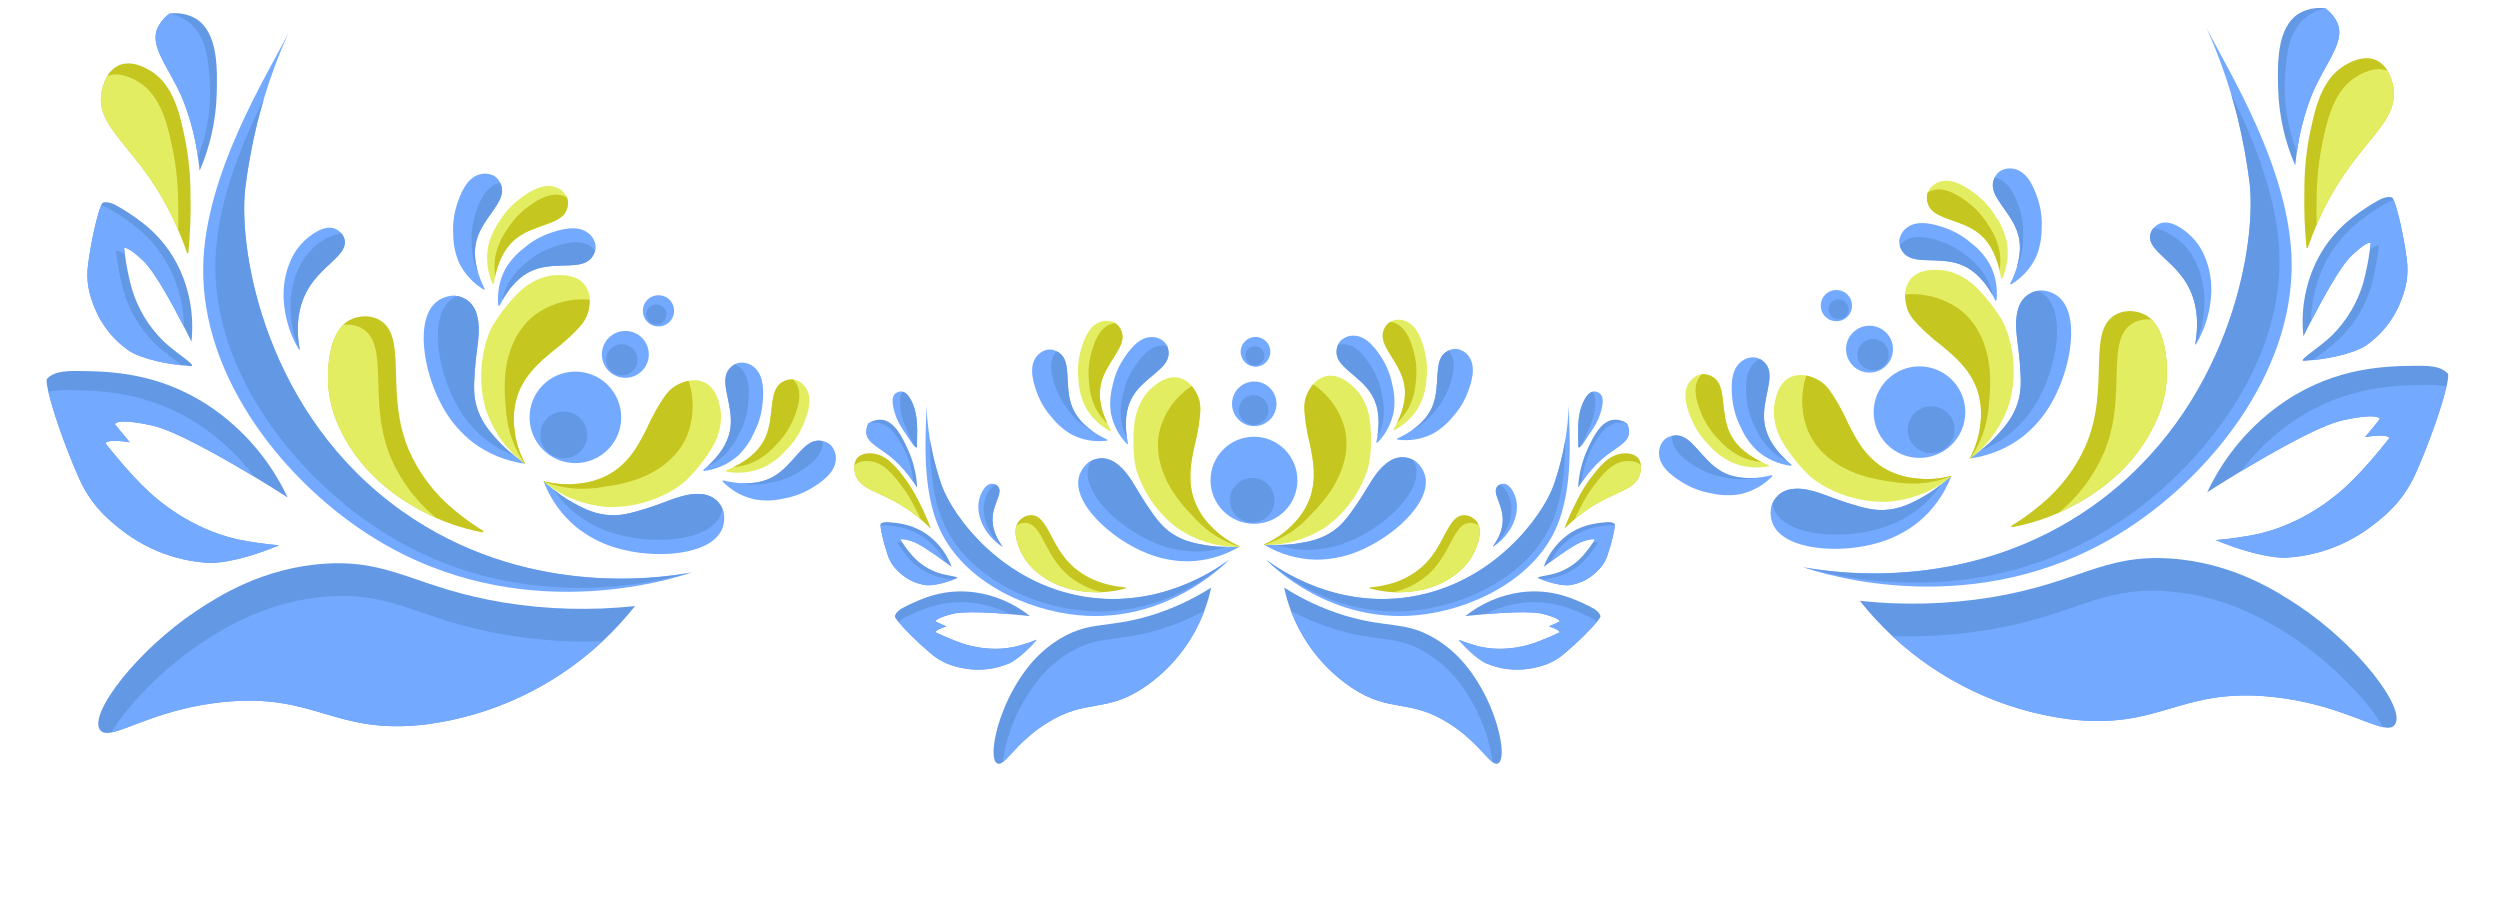 <svg width="479" height="176" viewBox="0 0 479 176" fill="none" xmlns="http://www.w3.org/2000/svg">
<path d="M55.283 6.276C53.426 10.387 51.846 14.618 50.555 18.94C50.114 20.425 49.7 21.988 49.281 23.6C48.274 27.739 47.506 31.933 46.982 36.16C45.653 48.304 50.933 79.468 77.106 97.984C100.271 114.371 125.681 110.88 132.081 109.743L132.649 109.638C128.561 111.024 99.662 120.285 71.894 103.237C54.868 92.784 38.554 72.593 38.935 51.098C39.233 33.227 51.335 14.173 55.283 6.276Z" fill="#73A9FF"/>
<path d="M41.268 50.34C41.48 39.359 46.082 27.975 50.536 18.977C50.095 20.462 49.681 22.024 49.261 23.637C48.254 27.776 47.487 31.969 46.962 36.196C45.633 48.341 50.914 79.505 77.086 98.021C100.252 114.408 125.662 110.917 132.062 109.779C123.168 112.275 98.28 117.23 74.227 102.479C57.201 92.025 40.887 71.835 41.268 50.34Z" fill="#6398E5"/>
<path d="M121.672 116.12C119.765 118.526 117.681 120.786 115.439 122.883C106.137 131.567 94.348 137.128 81.724 138.786C63.999 140.945 60.551 132.675 42.701 134.519C31.659 135.654 24.775 139.669 21.346 140.344C20.316 140.539 19.595 140.438 19.171 139.857C16.89 136.774 26.373 124.501 37.653 117.027C41.727 114.324 50.322 108.766 62.297 108C75.193 107.194 79.731 112.695 96.544 115.453C104.853 116.795 113.304 117.019 121.672 116.12Z" fill="#6398E5"/>
<path d="M115.436 122.882C106.135 131.566 94.346 137.127 81.722 138.785C63.997 140.944 60.548 132.674 42.699 134.518C31.657 135.653 24.773 139.668 21.344 140.343C24.352 135.255 31.006 128.249 38.459 123.295C42.533 120.591 51.128 115.033 63.103 114.268C75.999 113.461 80.537 118.962 97.35 121.72C103.327 122.689 109.384 123.078 115.436 122.882Z" fill="#73A9FF"/>
<path d="M37.528 3.575C41.854 6.259 41.653 13.339 41.516 18.182C41.356 23.161 40.258 28.066 38.278 32.639C38.265 32.665 38.234 32.663 38.236 32.618C38.214 32.32 38.126 31.403 37.934 30.076C37.417 26.372 36.469 22.741 35.107 19.257C32.46 12.733 27.991 8.57 30.59 4.637C31.081 3.83 31.733 3.133 32.505 2.589C34.242 2.362 36.006 2.708 37.528 3.575Z" fill="#6398E5"/>
<path d="M35.962 4.104C39.61 6.799 39.936 11.733 40.197 15.573C40.507 20.523 39.731 25.481 37.923 30.101C37.413 26.388 36.469 22.749 35.11 19.256C32.462 12.732 27.993 8.569 30.593 4.636C31.084 3.829 31.735 3.132 32.508 2.588C33.754 2.842 34.932 3.359 35.962 4.104Z" fill="#73A9FF"/>
<path d="M28.794 13.533C33.416 16.318 34.577 22.258 35.616 27.453C36.223 30.784 36.517 34.165 36.495 37.551C36.581 41.185 36.448 44.821 36.094 48.439C36.093 48.47 36.08 48.5 36.059 48.522C36.038 48.545 36.009 48.559 35.978 48.562C35.947 48.565 35.916 48.557 35.891 48.539C35.865 48.521 35.847 48.494 35.84 48.464C35.309 46.898 34.732 45.426 34.15 44.069C32.712 40.7 30.95 37.478 28.889 34.448C23.716 26.827 18.68 23.48 19.39 18.021C19.561 16.803 19.961 15.629 20.568 14.559C21.071 13.666 21.84 12.951 22.768 12.515C25.274 11.411 28.114 13.126 28.794 13.533Z" fill="#C6C620"/>
<path d="M26.451 15.636C31.073 18.42 32.234 24.36 33.273 29.555C33.88 32.886 34.174 36.267 34.152 39.653C34.19 41.224 34.181 42.707 34.143 44.09C32.709 40.714 30.951 37.485 28.892 34.448C23.719 26.827 18.683 23.48 19.394 18.021C19.565 16.803 19.964 15.628 20.572 14.559C23.036 13.578 25.787 15.236 26.451 15.636Z" fill="#E3ED62"/>
<path d="M72.47 61.178C78.397 64.19 73.599 75.111 78.343 86.25C80.288 90.706 83.267 94.636 87.034 97.714C88.769 99.176 90.614 100.503 92.552 101.684C92.584 101.707 92.607 101.739 92.618 101.777C92.629 101.814 92.628 101.854 92.613 101.891C92.599 101.927 92.573 101.958 92.539 101.978C92.506 101.998 92.466 102.006 92.427 102.001C88.443 101.249 84.596 99.901 81.014 98.003C78.167 96.5 69.78 91.915 65.237 82.388C63.734 79.383 62.914 76.084 62.837 72.726C62.824 71.141 62.755 63.314 67.234 61.202C67.84 60.926 68.484 60.745 69.145 60.666C70.28 60.501 71.438 60.68 72.47 61.178Z" fill="#C6C620"/>
<path d="M69.071 62.763C74.998 65.774 70.2 76.695 74.944 87.835C76.889 92.291 79.868 96.221 83.635 99.299C82.643 98.862 81.772 98.431 81.011 98.004C78.164 96.5 69.777 91.916 65.234 82.389C63.731 79.384 62.911 76.084 62.834 72.726C62.822 71.338 62.766 65.187 65.747 62.25C66.881 62.086 68.039 62.264 69.071 62.763Z" fill="#E3ED62"/>
<path d="M64.231 43.841C64.691 44.043 65.099 44.349 65.421 44.734C65.691 45.042 65.886 45.408 65.989 45.804C66.834 49.044 61.104 50.885 58.48 56.398C57.37 58.719 56.563 62.077 57.405 66.894C57.409 66.905 57.411 66.916 57.411 66.928C57.41 66.94 57.407 66.951 57.402 66.962C57.397 66.972 57.39 66.981 57.381 66.989C57.372 66.996 57.361 67.001 57.35 67.004C57.334 67.008 57.316 67.005 57.301 66.998C57.286 66.99 57.274 66.978 57.266 66.963C56.216 65.215 55.435 63.319 54.95 61.339C54.569 59.762 53.484 55.066 55.58 50.173C56.212 48.603 57.184 47.192 58.427 46.042C59.003 45.498 61.947 42.863 64.231 43.841Z" fill="#73A9FF"/>
<path d="M65.42 44.734C65.69 45.042 65.885 45.408 65.988 45.804C66.832 49.044 61.103 50.885 58.479 56.397C57.369 58.719 56.562 62.077 57.404 66.894C57.408 66.905 57.41 66.916 57.41 66.928C57.409 66.939 57.406 66.951 57.401 66.961C57.396 66.972 57.389 66.981 57.38 66.988C57.371 66.996 57.36 67.001 57.349 67.004C56.57 65.207 56.054 63.308 55.818 61.364C55.63 59.752 55.124 54.969 57.781 50.353C58.597 48.871 59.73 47.587 61.099 46.592C61.582 46.237 63.57 44.858 65.42 44.734Z" fill="#6398E5"/>
<path d="M40.085 77.796C46.597 82.165 51.792 88.225 55.112 95.323C55.112 95.323 52.413 93.573 48.669 91.308C42.491 87.605 33.509 82.467 29.107 81.52C22.032 79.983 22.038 81.29 22.038 81.29C22.038 81.29 23.215 82.804 24.863 84.739C20.224 83.994 20.223 84.959 20.223 84.959C20.223 84.959 24.668 90.701 28.642 94.332C30.224 95.766 36.393 101.283 45.478 103.336C48.12 103.875 50.791 104.258 53.478 104.481C44.751 108.089 40.222 107.862 40.222 107.862C34.465 107.577 28.914 105.633 24.239 102.266C19.916 99.128 17.09 96.129 14.948 91.197C12.255 85.029 10.073 78.539 9.27 75.071C8.939 73.669 8.84 72.759 9.02 72.568C10.138 71.378 11.817 71.046 14.927 71.082C20.759 71.144 30.183 71.245 40.085 77.796Z" fill="#6398E5"/>
<path d="M38.269 81.465C42.276 84.125 45.794 87.454 48.669 91.308C42.49 87.605 33.509 82.467 29.107 81.519C22.032 79.983 22.038 81.29 22.038 81.29C22.038 81.29 23.215 82.804 24.863 84.739C20.223 83.994 20.223 84.958 20.223 84.958C20.223 84.958 24.668 90.7 28.642 94.332C30.224 95.765 36.393 101.283 45.478 103.335C48.12 103.875 50.791 104.258 53.478 104.481C44.751 108.089 40.222 107.861 40.222 107.861C34.465 107.576 28.914 105.633 24.238 102.266C19.915 99.127 17.09 96.128 14.948 91.197C12.255 85.029 10.073 78.539 9.27 75.071C10.53 74.797 11.822 74.689 13.111 74.75C18.943 74.812 28.368 74.913 38.269 81.465Z" fill="#73A9FF"/>
<path d="M23.285 39.94C26.332 41.83 31.255 44.879 34.368 51.464C36.397 55.828 37.197 60.662 36.681 65.446C36.625 65.334 36.081 64.217 35.259 62.618C33.26 58.742 29.672 52.034 27.414 49.935C24.18 46.89 23.775 47.564 23.775 47.564C23.775 47.564 23.835 48.063 23.945 48.829C24.225 50.968 24.649 53.086 25.215 55.168C26.322 58.98 28.38 62.448 31.195 65.248C33.717 67.674 37.056 69.609 36.801 70.07C36.77 70.133 36.66 70.157 36.477 70.145C35.898 70.1 35.348 70.05 34.827 69.982C27.685 69.202 24.873 67.298 24.873 67.298C21.936 65.319 19.636 62.533 18.253 59.276C16.977 56.246 16.455 53.778 16.893 50.505C17.536 45.71 18.692 40.907 19.376 39.341C19.529 39.032 19.636 38.817 19.719 38.819C20.674 38.579 21.66 38.936 23.285 39.94Z" fill="#6398E5"/>
<path d="M21.712 40.47C24.76 42.36 29.682 45.409 32.796 51.994C34.357 55.322 35.195 58.943 35.255 62.618C33.256 58.742 29.668 52.034 27.41 49.934C24.176 46.89 23.771 47.564 23.771 47.564C23.771 47.564 23.831 48.063 23.942 48.829C22.431 47.711 22.203 48.094 22.203 48.094C22.509 50.662 22.995 53.206 23.659 55.706C24.765 59.517 26.823 62.986 29.639 65.786C31.529 67.6 33.885 69.147 34.831 70.006C27.689 69.225 24.877 67.322 24.877 67.322C21.94 65.343 19.64 62.556 18.256 59.299C16.981 56.27 16.459 53.801 16.897 50.529C17.54 45.734 18.696 40.931 19.38 39.364C20.213 39.604 21 39.977 21.712 40.47Z" fill="#73A9FF"/>
<path d="M104.792 86.836C108.591 89.843 114.112 89.205 117.123 85.41C120.134 81.616 119.495 76.102 115.696 73.094C111.896 70.087 106.375 70.726 103.364 74.52C100.353 78.315 100.993 83.829 104.792 86.836Z" fill="#73A9FF"/>
<path d="M117.025 71.418C118.971 72.958 121.798 72.632 123.341 70.688C124.883 68.744 124.556 65.92 122.61 64.38C120.664 62.84 117.836 63.166 116.293 65.11C114.751 67.054 115.079 69.878 117.025 71.418Z" fill="#73A9FF"/>
<path d="M105.216 86.844C107.162 88.384 109.99 88.057 111.532 86.114C113.074 84.17 112.747 81.346 110.801 79.806C108.855 78.265 106.027 78.592 104.485 80.536C102.943 82.479 103.27 85.304 105.216 86.844Z" fill="#6398E5"/>
<path d="M124.302 61.901C125.599 62.928 127.484 62.71 128.512 61.414C129.54 60.119 129.322 58.236 128.025 57.209C126.727 56.182 124.842 56.4 123.814 57.696C122.786 58.991 123.004 60.874 124.302 61.901Z" fill="#73A9FF"/>
<path d="M124.562 61.777C125.396 62.437 126.608 62.297 127.269 61.464C127.93 60.631 127.789 59.421 126.955 58.761C126.121 58.101 124.91 58.241 124.249 59.074C123.588 59.907 123.728 61.117 124.562 61.777Z" fill="#6398E5"/>
<path d="M117.282 71.294C118.579 72.321 120.465 72.103 121.493 70.807C122.521 69.511 122.303 67.628 121.005 66.602C119.708 65.575 117.823 65.793 116.795 67.088C115.766 68.384 115.985 70.267 117.282 71.294Z" fill="#6398E5"/>
<path d="M83.839 57.673C84.799 56.999 85.943 56.636 87.117 56.634C87.294 56.653 87.47 56.681 87.645 56.719C88.5 56.883 89.295 57.276 89.944 57.856C90.634 58.509 91.123 59.345 91.354 60.266C92.259 63.4 91.301 66.466 91.002 70.699C90.775 73.946 90.624 76.189 91.641 78.844C92.575 81.296 94.068 82.947 95.251 84.265C96.255 85.377 97.36 86.392 98.553 87.299C99.224 87.83 99.863 88.243 100.429 88.598C100.45 88.613 100.466 88.634 100.474 88.659C100.482 88.684 100.481 88.71 100.472 88.734C100.463 88.759 100.446 88.779 100.423 88.793C100.401 88.806 100.375 88.811 100.349 88.808C96.804 88.302 93.445 86.907 90.586 84.753C88.33 82.989 86.438 80.804 85.015 78.319C81.064 71.546 79.366 60.927 83.839 57.673Z" fill="#73A9FF"/>
<path d="M86.534 57.324C86.876 57.074 87.249 56.87 87.644 56.718C88.499 56.882 89.294 57.275 89.943 57.855C90.633 58.508 91.123 59.344 91.353 60.265C92.259 63.399 91.3 66.466 91.001 70.698C90.774 73.945 90.623 76.188 91.641 78.843C92.574 81.295 94.067 82.946 95.25 84.265C96.254 85.376 97.359 86.392 98.552 87.298C96.672 86.591 94.905 85.615 93.306 84.401C91.047 82.641 89.154 80.456 87.733 77.971C83.787 71.197 82.072 60.586 86.534 57.324Z" fill="#6398E5"/>
<path d="M98.819 56.601C98.99 56.387 99.112 56.287 99.219 56.187C100.29 55.113 103.005 52.793 106.74 52.705C107.823 52.684 110.469 52.633 111.994 54.533C112.628 55.363 112.974 56.377 112.981 57.421C113 58.3 112.875 59.176 112.611 60.014C112.099 61.65 111.105 62.642 109.149 64.549C108.103 65.522 107.008 66.442 105.869 67.305C103.562 69.222 100.517 71.75 99.154 75.768C98.485 77.829 98.284 80.013 98.566 82.162C98.794 84.491 99.489 86.75 100.61 88.805C100.612 88.813 100.612 88.822 100.609 88.83C100.607 88.838 100.604 88.846 100.598 88.853C100.593 88.859 100.586 88.865 100.579 88.869C100.571 88.873 100.563 88.875 100.554 88.875C100.547 88.873 100.541 88.87 100.535 88.865C100.529 88.861 100.524 88.855 100.521 88.849C94.673 84.597 92.936 77.972 92.936 77.972C91.161 71.204 92.916 64.992 94.469 62.27C95.706 60.227 97.165 58.326 98.819 56.601Z" fill="#E3ED62"/>
<path d="M102.76 60.13C105.254 58.4 108.2 57.437 111.236 57.36C111.819 57.349 112.403 57.372 112.984 57.429C113.003 58.308 112.878 59.184 112.614 60.023C112.103 61.659 111.108 62.65 109.153 64.557C108.106 65.53 107.012 66.45 105.873 67.314C103.565 69.23 100.521 71.759 99.157 75.776C98.488 77.837 98.287 80.022 98.57 82.17C98.797 84.499 99.493 86.758 100.614 88.813C100.615 88.822 100.615 88.83 100.613 88.838C100.611 88.847 100.607 88.854 100.602 88.861C100.596 88.868 100.59 88.873 100.582 88.877C100.575 88.881 100.566 88.883 100.558 88.884C100.273 88.478 99.992 88.048 99.722 87.589C98.874 86.144 98.205 84.601 97.73 82.995C97.261 81.318 96.98 79.594 96.89 77.856C96.665 75.838 96.633 73.803 96.795 71.778C96.982 70.076 97.661 63.837 102.76 60.13Z" fill="#C6C620"/>
<path d="M100.42 47.509C101.883 46.25 103.572 45.278 105.397 44.644C107.022 44.097 110.513 42.921 112.687 44.642C113.082 44.938 113.412 45.311 113.659 45.738C113.906 46.165 114.064 46.638 114.125 47.127C114.142 47.435 114.109 47.745 114.026 48.042C113.898 48.501 113.684 48.932 113.396 49.312C111.506 51.88 106.659 50.063 102.384 51.678C100.658 52.331 98.351 53.8 96.249 57.544C96.071 57.854 95.896 58.185 95.724 58.536C95.711 58.56 95.691 58.58 95.666 58.593C95.641 58.605 95.613 58.61 95.586 58.605C95.558 58.601 95.533 58.589 95.513 58.569C95.493 58.55 95.48 58.525 95.475 58.498C95.224 56.112 95.685 53.705 96.801 51.58C97.721 49.994 98.951 48.609 100.42 47.509Z" fill="#73A9FF"/>
<path d="M101.033 50.178C102.497 48.919 104.186 47.947 106.011 47.313C107.636 46.766 111.127 45.59 113.301 47.311C113.57 47.526 113.813 47.772 114.026 48.043C113.898 48.502 113.684 48.932 113.396 49.312C111.505 51.881 106.659 50.063 102.384 51.678C100.658 52.331 98.35 53.8 96.249 57.544C96.463 56.392 96.857 55.28 97.415 54.249C98.335 52.663 99.565 51.278 101.033 50.178Z" fill="#6398E5"/>
<path d="M99.568 38.111C100.933 37.079 103.911 34.902 106.508 35.872C106.974 36.033 107.404 36.287 107.77 36.618C108.136 36.949 108.432 37.351 108.639 37.799L108.676 37.904C108.898 38.623 108.877 39.394 108.616 40.1C107.607 43.12 102.434 42.878 98.863 45.726C97.457 46.851 95.763 48.882 94.89 52.895C94.778 53.352 94.71 53.811 94.616 54.315C94.611 54.342 94.597 54.367 94.578 54.387C94.558 54.406 94.532 54.419 94.505 54.423C94.478 54.427 94.45 54.422 94.425 54.41C94.4 54.397 94.38 54.377 94.367 54.353C93.395 52.16 93.096 49.728 93.508 47.365C93.891 45.572 94.636 43.877 95.698 42.382C96.708 40.727 98.021 39.279 99.568 38.111Z" fill="#E3ED62"/>
<path d="M100.981 39.773C102.346 38.741 105.325 36.564 107.921 37.534C108.184 37.633 108.437 37.757 108.677 37.903C108.899 38.621 108.878 39.393 108.618 40.098C107.608 43.119 102.435 42.877 98.864 45.725C97.458 46.85 95.764 48.881 94.891 52.894C94.682 51.606 94.696 50.293 94.935 49.011C95.318 47.218 96.063 45.522 97.125 44.027C98.132 42.38 99.44 40.937 100.981 39.773Z" fill="#C6C620"/>
<path d="M91.91 33.412C92.384 33.275 92.881 33.235 93.371 33.295C93.861 33.354 94.333 33.512 94.761 33.758C95.236 34.08 95.613 34.528 95.849 35.051C95.939 35.244 96.014 35.444 96.074 35.649C96.995 38.702 92.629 41.484 91.358 45.868C90.94 47.311 90.737 49.404 91.606 52.247C91.934 53.3 92.35 54.323 92.851 55.306C92.866 55.331 92.872 55.36 92.868 55.389C92.864 55.418 92.851 55.445 92.83 55.465C92.809 55.485 92.781 55.497 92.752 55.5C92.723 55.503 92.694 55.495 92.67 55.479C90.61 54.248 88.96 52.436 87.93 50.271C87.21 48.584 86.84 46.769 86.842 44.935C86.712 43.011 86.947 41.079 87.536 39.242C88.075 37.612 89.227 34.115 91.91 33.412Z" fill="#73A9FF"/>
<path d="M95.462 35.132C95.56 35.106 95.691 35.078 95.849 35.051C95.939 35.245 96.014 35.444 96.074 35.649C96.995 38.702 92.629 41.484 91.358 45.868C90.939 47.311 90.737 49.404 91.606 52.248L91.482 51.991C90.762 50.304 90.392 48.489 90.394 46.656C90.264 44.731 90.499 42.799 91.088 40.962C91.627 39.332 92.779 35.835 95.462 35.132Z" fill="#6398E5"/>
<path d="M138.354 101.369C138.792 100.282 138.885 99.086 138.619 97.945C138.559 97.777 138.491 97.612 138.415 97.451C138.06 96.656 137.495 95.974 136.781 95.475C135.987 94.953 135.061 94.668 134.11 94.654C130.848 94.49 128.078 96.122 124.02 97.38C120.904 98.34 118.756 99.002 115.935 98.619C113.331 98.272 111.377 97.195 109.825 96.348C108.513 95.626 107.27 94.783 106.114 93.83C105.443 93.299 104.894 92.772 104.419 92.303C104.4 92.286 104.375 92.275 104.35 92.273C104.324 92.271 104.298 92.278 104.276 92.293C104.255 92.307 104.239 92.328 104.231 92.353C104.223 92.378 104.223 92.404 104.232 92.428C105.534 95.761 107.662 98.708 110.416 100.995C112.651 102.786 115.213 104.126 117.96 104.942C125.451 107.226 136.191 106.45 138.354 101.369Z" fill="#73A9FF"/>
<path d="M138.066 98.657C138.232 98.268 138.346 97.859 138.404 97.44C138.048 96.646 137.483 95.963 136.77 95.465C135.976 94.942 135.049 94.657 134.099 94.644C130.837 94.479 128.066 96.112 124.009 97.369C120.893 98.329 118.744 98.992 115.923 98.608C113.32 98.261 111.366 97.184 109.814 96.338C108.501 95.615 107.259 94.772 106.102 93.82C107.222 95.486 108.577 96.981 110.125 98.259C112.358 100.053 114.919 101.395 117.666 102.209C125.171 104.498 135.903 103.738 138.066 98.657Z" fill="#6398E5"/>
<path d="M135.964 86.549C136.117 86.322 136.203 86.193 136.277 86.066C137.079 84.78 138.72 81.61 137.952 77.957C137.709 76.886 137.17 74.316 134.97 73.267C134.016 72.84 132.949 72.735 131.93 72.967C131.069 73.149 130.243 73.471 129.486 73.919C128.008 74.79 127.269 75.984 125.857 78.321C125.148 79.56 124.501 80.835 123.919 82.14C122.578 84.822 120.809 88.359 117.204 90.603C115.348 91.724 113.265 92.419 111.106 92.635C108.784 92.945 106.423 92.786 104.163 92.165C104.155 92.165 104.147 92.168 104.139 92.172C104.131 92.176 104.125 92.181 104.12 92.188C104.114 92.194 104.11 92.202 104.108 92.21C104.106 92.219 104.106 92.227 104.108 92.236C104.111 92.242 104.116 92.248 104.122 92.252C104.127 92.257 104.134 92.26 104.141 92.262C109.622 96.977 116.476 97.153 116.476 97.153C123.48 97.332 129.134 94.207 131.432 92.075C133.141 90.405 134.661 88.552 135.964 86.549Z" fill="#E3ED62"/>
<path d="M131.624 83.517C132.741 80.697 133.007 77.612 132.388 74.644C132.265 74.073 132.109 73.511 131.921 72.959C131.06 73.141 130.234 73.463 129.477 73.912C127.999 74.782 127.26 75.976 125.848 78.313C125.139 79.553 124.492 80.827 123.911 82.132C122.569 84.814 120.8 88.352 117.195 90.595C115.339 91.716 113.256 92.411 111.097 92.627C108.775 92.938 106.414 92.778 104.154 92.157C104.146 92.158 104.138 92.16 104.13 92.164C104.123 92.168 104.116 92.173 104.111 92.18C104.105 92.186 104.102 92.194 104.099 92.202C104.097 92.211 104.097 92.219 104.099 92.228C104.559 92.412 105.043 92.587 105.551 92.745C107.154 93.237 108.811 93.535 110.485 93.632C112.227 93.703 113.971 93.583 115.686 93.275C117.705 93.032 119.696 92.599 121.632 91.978C123.248 91.408 129.172 89.32 131.624 83.517Z" fill="#C6C620"/>
<path d="M144.463 82.913C145.352 81.197 145.907 79.329 146.101 77.406C146.263 75.701 146.613 72.038 144.438 70.317C144.059 70.001 143.62 69.765 143.147 69.622C142.675 69.48 142.178 69.434 141.687 69.487C141.383 69.54 141.089 69.643 140.817 69.792C140.4 70.022 140.029 70.328 139.724 70.694C137.676 73.138 140.548 77.43 139.96 81.964C139.718 83.791 138.813 86.37 135.644 89.269C135.379 89.511 135.097 89.757 134.797 90.007C134.776 90.025 134.761 90.049 134.755 90.076C134.748 90.103 134.75 90.131 134.761 90.156C134.771 90.182 134.789 90.204 134.812 90.219C134.836 90.234 134.863 90.241 134.891 90.239C137.274 89.939 139.515 88.94 141.331 87.37C142.664 86.11 143.73 84.594 144.463 82.913Z" fill="#73A9FF"/>
<path d="M141.715 82.926C142.604 81.21 143.16 79.341 143.354 77.419C143.516 75.714 143.865 72.051 141.691 70.329C141.419 70.117 141.124 69.937 140.812 69.792C140.394 70.022 140.023 70.328 139.718 70.695C137.67 73.138 140.542 77.43 139.955 81.964C139.712 83.791 138.807 86.371 135.638 89.27C136.712 88.798 137.706 88.161 138.583 87.383C139.917 86.123 140.982 84.607 141.715 82.926Z" fill="#6398E5"/>
<path d="M153.817 81.594C154.494 80.018 155.952 76.638 154.414 74.335C154.15 73.918 153.805 73.559 153.398 73.278C152.992 72.998 152.533 72.802 152.049 72.703L151.938 72.692C151.187 72.639 150.439 72.836 149.811 73.251C147.097 74.922 148.515 79.897 146.555 84.02C145.78 85.644 144.186 87.755 140.474 89.52C140.054 89.734 139.623 89.905 139.153 90.112C139.128 90.123 139.106 90.141 139.092 90.165C139.077 90.189 139.071 90.216 139.073 90.244C139.075 90.272 139.086 90.298 139.104 90.319C139.122 90.34 139.146 90.355 139.173 90.362C141.533 90.806 143.972 90.541 146.18 89.6C147.84 88.819 149.323 87.707 150.538 86.333C151.92 84.973 153.032 83.366 153.817 81.594Z" fill="#E3ED62"/>
<path d="M151.874 80.601C152.551 79.025 154.009 75.645 152.471 73.342C152.315 73.109 152.136 72.891 151.939 72.691C151.188 72.639 150.44 72.836 149.812 73.251C147.098 74.922 148.516 79.897 146.556 84.02C145.781 85.644 144.187 87.755 140.475 89.52C141.778 89.43 143.055 89.116 144.251 88.591C145.911 87.809 147.394 86.697 148.608 85.323C149.984 83.967 151.092 82.366 151.874 80.601Z" fill="#C6C620"/>
<path d="M160.148 87.967C160.172 87.475 160.098 86.983 159.928 86.52C159.758 86.058 159.496 85.634 159.159 85.275C158.736 84.886 158.214 84.622 157.65 84.511C157.441 84.469 157.229 84.442 157.016 84.43C153.829 84.232 152.115 89.112 148.131 91.35C146.821 92.086 144.826 92.761 141.856 92.566C140.755 92.487 139.663 92.317 138.591 92.054C138.563 92.045 138.533 92.046 138.506 92.056C138.478 92.067 138.455 92.086 138.441 92.111C138.426 92.136 138.42 92.166 138.424 92.195C138.428 92.223 138.442 92.25 138.463 92.27C140.134 93.992 142.277 95.181 144.623 95.689C146.432 96.003 148.286 95.948 150.073 95.528C151.978 95.215 153.808 94.544 155.464 93.553C156.93 92.656 160.075 90.736 160.148 87.967Z" fill="#73A9FF"/>
<path d="M157.656 84.907C157.659 84.806 157.656 84.673 157.646 84.513C157.437 84.47 157.225 84.443 157.012 84.431C153.825 84.233 152.111 89.113 148.128 91.351C146.817 92.087 144.823 92.762 141.853 92.567L142.131 92.629C143.94 92.944 145.794 92.889 147.581 92.468C149.486 92.155 151.316 91.485 152.972 90.493C154.438 89.596 157.583 87.677 157.656 84.907Z" fill="#6398E5"/>
<path d="M422.733 5.276C424.59 9.387 426.169 13.618 427.46 17.94C427.901 19.425 428.316 20.988 428.735 22.6C429.742 26.739 430.509 30.933 431.034 35.16C432.363 47.304 427.082 78.468 400.91 96.984C377.744 113.371 352.335 109.88 345.934 108.743L345.367 108.638C349.454 110.024 378.354 119.285 406.121 102.237C423.148 91.784 439.462 71.593 439.08 50.098C438.782 32.227 426.681 13.173 422.733 5.276Z" fill="#73A9FF"/>
<path d="M436.748 49.34C436.536 38.359 431.933 26.975 427.48 17.977C427.921 19.462 428.335 21.024 428.754 22.637C429.761 26.776 430.529 30.969 431.053 35.196C432.383 47.341 427.102 78.505 400.929 97.021C377.764 113.408 352.354 109.917 345.954 108.779C354.848 111.275 379.735 116.23 403.789 101.479C420.815 91.025 437.129 70.835 436.748 49.34Z" fill="#6398E5"/>
<path d="M356.344 115.12C358.251 117.526 360.334 119.786 362.577 121.883C371.879 130.567 383.667 136.128 396.291 137.786C414.016 139.945 417.465 131.675 435.315 133.519C446.356 134.654 453.241 138.669 456.67 139.344C457.7 139.539 458.42 139.438 458.844 138.857C461.125 135.774 451.642 123.501 440.363 116.027C436.289 113.324 427.694 107.766 415.719 107C402.822 106.194 398.284 111.695 381.471 114.453C373.163 115.795 364.712 116.019 356.344 115.12Z" fill="#6398E5"/>
<path d="M362.579 121.882C371.881 130.566 383.67 136.127 396.294 137.785C414.019 139.944 417.467 131.674 435.317 133.518C446.359 134.653 453.243 138.668 456.672 139.343C453.664 134.255 447.01 127.249 439.556 122.295C435.483 119.591 426.888 114.033 414.913 113.268C402.016 112.461 397.478 117.962 380.665 120.72C374.688 121.689 368.631 122.078 362.579 121.882Z" fill="#73A9FF"/>
<path d="M440.488 2.575C436.162 5.259 436.362 12.339 436.5 17.182C436.659 22.161 437.758 27.066 439.738 31.639C439.751 31.665 439.782 31.663 439.78 31.618C439.802 31.32 439.89 30.403 440.082 29.076C440.598 25.372 441.547 21.741 442.908 18.257C445.556 11.733 450.025 7.57 447.425 3.637C446.934 2.83 446.283 2.133 445.51 1.589C443.773 1.362 442.009 1.708 440.488 2.575Z" fill="#6398E5"/>
<path d="M442.054 3.104C438.405 5.799 438.079 10.733 437.818 14.573C437.509 19.523 438.285 24.481 440.092 29.101C440.603 25.388 441.547 21.749 442.906 18.256C445.553 11.732 450.023 7.569 447.423 3.636C446.932 2.829 446.28 2.132 445.508 1.588C444.262 1.842 443.084 2.359 442.054 3.104Z" fill="#73A9FF"/>
<path d="M449.222 12.533C444.599 15.318 443.439 21.258 442.399 26.453C441.793 29.784 441.499 33.165 441.521 36.551C441.434 40.185 441.568 43.821 441.922 47.439C441.923 47.47 441.935 47.5 441.957 47.522C441.978 47.545 442.007 47.559 442.038 47.562C442.069 47.565 442.1 47.557 442.125 47.539C442.15 47.521 442.168 47.494 442.175 47.464C442.706 45.898 443.284 44.426 443.866 43.069C445.304 39.7 447.066 36.478 449.127 33.448C454.3 25.827 459.336 22.48 458.625 17.021C458.454 15.803 458.055 14.629 457.447 13.559C456.945 12.666 456.175 11.951 455.247 11.515C452.742 10.411 449.902 12.126 449.222 12.533Z" fill="#C6C620"/>
<path d="M451.565 14.636C446.942 17.42 445.782 23.36 444.742 28.555C444.136 31.887 443.842 35.267 443.864 38.653C443.825 40.224 443.834 41.707 443.873 43.09C445.306 39.714 447.065 36.485 449.123 33.448C454.296 25.827 459.332 22.48 458.622 17.021C458.451 15.803 458.051 14.628 457.444 13.559C454.98 12.578 452.229 14.236 451.565 14.636Z" fill="#E3ED62"/>
<path d="M405.546 60.178C399.619 63.19 404.417 74.111 399.673 85.25C397.728 89.706 394.749 93.636 390.982 96.714C389.247 98.176 387.402 99.503 385.464 100.684C385.432 100.707 385.409 100.739 385.398 100.777C385.386 100.814 385.388 100.854 385.402 100.891C385.417 100.927 385.443 100.958 385.476 100.978C385.51 100.998 385.549 101.006 385.588 101.001C389.572 100.249 393.42 98.901 397.001 97.003C399.848 95.5 408.236 90.915 412.779 81.388C414.282 78.383 415.101 75.084 415.179 71.726C415.191 70.141 415.261 62.314 410.781 60.202C410.176 59.926 409.531 59.745 408.87 59.666C407.736 59.501 406.578 59.68 405.546 60.178Z" fill="#C6C620"/>
<path d="M408.945 61.763C403.018 64.774 407.816 75.695 403.071 86.835C401.127 91.291 398.148 95.221 394.381 98.299C395.372 97.862 396.243 97.431 397.004 97.004C399.851 95.5 408.239 90.916 412.782 81.389C414.285 78.384 415.104 75.084 415.182 71.726C415.193 70.338 415.25 64.187 412.269 61.25C411.134 61.086 409.976 61.264 408.945 61.763Z" fill="#E3ED62"/>
<path d="M413.784 42.841C413.324 43.043 412.917 43.349 412.594 43.734C412.324 44.042 412.13 44.408 412.027 44.804C411.182 48.044 416.912 49.885 419.536 55.398C420.646 57.719 421.452 61.077 420.611 65.894C420.607 65.905 420.604 65.916 420.605 65.928C420.605 65.94 420.608 65.951 420.613 65.962C420.618 65.972 420.626 65.981 420.635 65.989C420.644 65.996 420.654 66.001 420.665 66.004C420.682 66.008 420.699 66.005 420.715 65.998C420.73 65.99 420.742 65.978 420.749 65.963C421.799 64.215 422.58 62.319 423.066 60.339C423.447 58.762 424.531 54.066 422.436 49.173C421.804 47.603 420.831 46.192 419.588 45.042C419.012 44.498 416.069 41.863 413.784 42.841Z" fill="#73A9FF"/>
<path d="M412.595 43.734C412.325 44.042 412.131 44.408 412.028 44.804C411.183 48.044 416.913 49.885 419.537 55.397C420.647 57.719 421.453 61.077 420.612 65.894C420.608 65.905 420.606 65.916 420.606 65.928C420.606 65.939 420.609 65.951 420.614 65.961C420.62 65.972 420.627 65.981 420.636 65.988C420.645 65.996 420.655 66.001 420.666 66.004C421.446 64.207 421.962 62.308 422.197 60.364C422.385 58.752 422.891 53.969 420.235 49.353C419.419 47.871 418.286 46.587 416.917 45.592C416.434 45.237 414.446 43.858 412.595 43.734Z" fill="#6398E5"/>
<path d="M437.931 76.796C431.419 81.165 426.223 87.225 422.904 94.323C422.904 94.323 425.603 92.573 429.346 90.308C435.525 86.605 444.506 81.467 448.908 80.52C455.983 78.983 455.977 80.29 455.977 80.29C455.977 80.29 454.8 81.804 453.153 83.739C457.792 82.994 457.793 83.959 457.793 83.959C457.793 83.959 453.348 89.701 449.373 93.332C447.791 94.766 441.622 100.283 432.537 102.336C429.896 102.875 427.224 103.258 424.538 103.481C433.264 107.089 437.794 106.862 437.794 106.862C443.551 106.577 449.102 104.633 453.777 101.266C458.1 98.128 460.925 95.129 463.068 90.197C465.761 84.029 467.942 77.539 468.746 74.071C469.077 72.669 469.175 71.759 468.996 71.568C467.878 70.378 466.199 70.046 463.089 70.082C457.256 70.144 447.832 70.245 437.931 76.796Z" fill="#6398E5"/>
<path d="M439.747 80.465C435.74 83.125 432.221 86.454 429.346 90.308C435.525 86.605 444.506 81.467 448.908 80.519C455.983 78.983 455.977 80.29 455.977 80.29C455.977 80.29 454.8 81.804 453.153 83.739C457.792 82.994 457.793 83.958 457.793 83.958C457.793 83.958 453.348 89.7 449.374 93.332C447.791 94.765 441.622 100.283 432.537 102.335C429.896 102.875 427.225 103.258 424.538 103.481C433.264 107.089 437.794 106.861 437.794 106.861C443.551 106.576 449.102 104.633 453.777 101.266C458.1 98.127 460.925 95.128 463.068 90.197C465.761 84.029 467.942 77.539 468.746 74.071C467.485 73.797 466.194 73.689 464.905 73.75C459.072 73.812 449.648 73.913 439.747 80.465Z" fill="#73A9FF"/>
<path d="M454.731 38.94C451.683 40.83 446.761 43.879 443.647 50.464C441.618 54.828 440.819 59.662 441.335 64.446C441.391 64.334 441.935 63.217 442.756 61.618C444.756 57.742 448.344 51.034 450.602 48.935C453.835 45.89 454.241 46.564 454.241 46.564C454.241 46.564 454.181 47.063 454.07 47.829C453.79 49.968 453.366 52.086 452.8 54.168C451.694 57.98 449.636 61.448 446.82 64.248C444.299 66.674 440.96 68.609 441.215 69.07C441.246 69.133 441.356 69.157 441.539 69.145C442.118 69.1 442.667 69.05 443.189 68.982C450.331 68.202 453.143 66.298 453.143 66.298C456.08 64.319 458.379 61.533 459.763 58.276C461.039 55.246 461.56 52.778 461.122 49.505C460.479 44.71 459.323 39.907 458.639 38.341C458.486 38.032 458.38 37.817 458.296 37.819C457.342 37.579 456.356 37.936 454.731 38.94Z" fill="#6398E5"/>
<path d="M456.303 39.47C453.256 41.36 448.333 44.409 445.22 50.994C443.658 54.322 442.82 57.943 442.76 61.618C444.76 57.742 448.348 51.034 450.606 48.934C453.84 45.89 454.245 46.564 454.245 46.564C454.245 46.564 454.185 47.063 454.074 47.829C455.584 46.711 455.813 47.094 455.813 47.094C455.507 49.662 455.02 52.206 454.357 54.706C453.25 58.517 451.192 61.986 448.377 64.786C446.486 66.6 444.131 68.147 443.185 69.006C450.327 68.225 453.139 66.322 453.139 66.322C456.076 64.343 458.376 61.556 459.759 58.299C461.035 55.27 461.556 52.801 461.119 49.529C460.475 44.734 459.319 39.931 458.635 38.364C457.803 38.604 457.015 38.977 456.303 39.47Z" fill="#73A9FF"/>
<path d="M373.224 85.836C369.424 88.843 363.903 88.205 360.892 84.41C357.881 80.616 358.52 75.102 362.32 72.094C366.119 69.087 371.64 69.726 374.651 73.52C377.662 77.315 377.023 82.829 373.224 85.836Z" fill="#73A9FF"/>
<path d="M360.991 70.418C359.045 71.958 356.217 71.632 354.675 69.688C353.133 67.744 353.46 64.92 355.406 63.38C357.352 61.84 360.18 62.166 361.722 64.11C363.264 66.054 362.937 68.878 360.991 70.418Z" fill="#73A9FF"/>
<path d="M372.8 85.844C370.854 87.384 368.026 87.057 366.484 85.114C364.941 83.17 365.269 80.346 367.215 78.806C369.161 77.265 371.989 77.592 373.531 79.536C375.073 81.479 374.746 84.304 372.8 85.844Z" fill="#6398E5"/>
<path d="M353.714 60.901C352.417 61.928 350.532 61.71 349.503 60.414C348.475 59.119 348.693 57.236 349.991 56.209C351.288 55.182 353.173 55.4 354.201 56.696C355.23 57.991 355.011 59.874 353.714 60.901Z" fill="#73A9FF"/>
<path d="M353.454 60.777C352.62 61.437 351.408 61.297 350.747 60.464C350.086 59.631 350.226 58.421 351.06 57.761C351.894 57.101 353.106 57.241 353.767 58.074C354.428 58.907 354.288 60.117 353.454 60.777Z" fill="#6398E5"/>
<path d="M360.734 70.294C359.436 71.321 357.551 71.103 356.523 69.807C355.495 68.511 355.713 66.628 357.01 65.602C358.308 64.575 360.193 64.793 361.221 66.088C362.249 67.384 362.031 69.267 360.734 70.294Z" fill="#6398E5"/>
<path d="M394.177 56.673C393.217 55.999 392.073 55.636 390.899 55.634C390.722 55.653 390.545 55.681 390.371 55.719C389.516 55.883 388.721 56.276 388.072 56.856C387.382 57.509 386.892 58.345 386.662 59.266C385.756 62.4 386.714 65.466 387.013 69.699C387.241 72.946 387.392 75.189 386.374 77.844C385.441 80.296 383.948 81.947 382.765 83.265C381.761 84.377 380.655 85.392 379.463 86.299C378.792 86.83 378.152 87.243 377.587 87.598C377.566 87.613 377.55 87.634 377.542 87.659C377.534 87.684 377.535 87.71 377.544 87.734C377.553 87.759 377.57 87.779 377.592 87.793C377.615 87.806 377.641 87.811 377.666 87.808C381.212 87.302 384.571 85.907 387.43 83.753C389.686 81.989 391.578 79.804 393 77.319C396.952 70.546 398.649 59.927 394.177 56.673Z" fill="#73A9FF"/>
<path d="M391.481 56.324C391.14 56.074 390.767 55.87 390.372 55.718C389.516 55.882 388.722 56.275 388.073 56.855C387.382 57.508 386.893 58.344 386.663 59.265C385.757 62.399 386.715 65.466 387.014 69.698C387.241 72.945 387.393 75.188 386.375 77.843C385.441 80.295 383.949 81.946 382.766 83.265C381.762 84.376 380.656 85.392 379.464 86.298C381.343 85.591 383.11 84.615 384.71 83.401C386.969 81.641 388.862 79.456 390.283 76.971C394.229 70.197 395.943 59.586 391.481 56.324Z" fill="#6398E5"/>
<path d="M379.196 55.601C379.026 55.387 378.904 55.287 378.796 55.187C377.726 54.113 375.011 51.793 371.275 51.705C370.193 51.684 367.547 51.633 366.022 53.533C365.388 54.363 365.042 55.377 365.035 56.421C365.016 57.3 365.141 58.176 365.405 59.014C365.916 60.65 366.911 61.642 368.866 63.548C369.913 64.522 371.007 65.442 372.146 66.305C374.454 68.222 377.498 70.75 378.861 74.768C379.531 76.829 379.732 79.013 379.449 81.162C379.222 83.491 378.526 85.75 377.405 87.805C377.404 87.813 377.404 87.822 377.406 87.83C377.408 87.838 377.412 87.846 377.417 87.853C377.423 87.859 377.429 87.865 377.437 87.869C377.444 87.873 377.453 87.875 377.461 87.875C377.468 87.873 377.475 87.87 377.481 87.865C377.486 87.861 377.491 87.855 377.495 87.849C383.343 83.597 385.08 76.972 385.08 76.972C386.855 70.204 385.1 63.992 383.547 61.27C382.31 59.227 380.851 57.326 379.196 55.601Z" fill="#E3ED62"/>
<path d="M375.255 59.13C372.762 57.4 369.815 56.437 366.78 56.36C366.196 56.349 365.613 56.372 365.032 56.429C365.013 57.308 365.137 58.184 365.402 59.023C365.913 60.659 366.908 61.65 368.863 63.557C369.909 64.53 371.004 65.45 372.143 66.314C374.451 68.23 377.495 70.759 378.858 74.776C379.528 76.837 379.728 79.022 379.446 81.17C379.218 83.499 378.523 85.758 377.402 87.813C377.4 87.822 377.401 87.83 377.403 87.838C377.405 87.847 377.409 87.854 377.414 87.861C377.419 87.868 377.426 87.873 377.433 87.877C377.441 87.881 377.449 87.883 377.458 87.884C377.743 87.478 378.024 87.048 378.294 86.589C379.141 85.144 379.81 83.601 380.286 81.995C380.755 80.318 381.036 78.594 381.126 76.856C381.351 74.838 381.383 72.803 381.22 70.778C381.034 69.076 380.355 62.837 375.255 59.13Z" fill="#C6C620"/>
<path d="M377.596 46.509C376.132 45.25 374.444 44.278 372.619 43.644C370.993 43.097 367.503 41.921 365.328 43.642C364.934 43.938 364.603 44.311 364.356 44.738C364.109 45.165 363.951 45.638 363.891 46.127C363.873 46.435 363.906 46.745 363.989 47.042C364.118 47.501 364.332 47.932 364.619 48.312C366.51 50.88 371.357 49.063 375.632 50.678C377.357 51.331 379.665 52.8 381.767 56.544C381.944 56.854 382.119 57.185 382.292 57.536C382.305 57.56 382.325 57.58 382.35 57.593C382.375 57.605 382.403 57.61 382.43 57.605C382.457 57.601 382.483 57.589 382.502 57.569C382.522 57.55 382.535 57.525 382.54 57.498C382.792 55.112 382.33 52.705 381.215 50.58C380.295 48.994 379.064 47.609 377.596 46.509Z" fill="#73A9FF"/>
<path d="M376.982 49.178C375.518 47.919 373.83 46.947 372.005 46.313C370.379 45.766 366.889 44.59 364.714 46.311C364.445 46.526 364.202 46.772 363.989 47.043C364.118 47.502 364.332 47.932 364.619 48.312C366.51 50.881 371.357 49.063 375.632 50.678C377.357 51.331 379.665 52.8 381.767 56.544C381.552 55.392 381.159 54.28 380.601 53.249C379.681 51.663 378.45 50.278 376.982 49.178Z" fill="#6398E5"/>
<path d="M378.448 37.111C377.083 36.079 374.104 33.902 371.508 34.872C371.041 35.033 370.612 35.287 370.246 35.618C369.879 35.949 369.584 36.351 369.377 36.799L369.34 36.904C369.118 37.623 369.139 38.394 369.399 39.1C370.409 42.12 375.582 41.878 379.153 44.726C380.559 45.851 382.253 47.882 383.126 51.895C383.237 52.352 383.306 52.811 383.4 53.315C383.405 53.342 383.418 53.367 383.438 53.387C383.458 53.406 383.483 53.419 383.511 53.423C383.538 53.427 383.566 53.422 383.591 53.41C383.616 53.397 383.636 53.377 383.649 53.353C384.621 51.16 384.92 48.728 384.507 46.365C384.124 44.572 383.379 42.877 382.317 41.382C381.308 39.727 379.995 38.279 378.448 37.111Z" fill="#E3ED62"/>
<path d="M377.034 38.773C375.67 37.741 372.691 35.564 370.095 36.534C369.832 36.633 369.579 36.757 369.339 36.903C369.116 37.621 369.137 38.393 369.398 39.098C370.407 42.119 375.58 41.877 379.152 44.725C380.557 45.85 382.251 47.881 383.124 51.894C383.334 50.606 383.319 49.293 383.081 48.011C382.698 46.218 381.953 44.522 380.891 43.027C379.884 41.38 378.575 39.937 377.034 38.773Z" fill="#C6C620"/>
<path d="M386.105 32.412C385.631 32.275 385.135 32.235 384.645 32.295C384.155 32.354 383.682 32.512 383.255 32.758C382.779 33.08 382.403 33.528 382.166 34.051C382.077 34.244 382.002 34.444 381.942 34.649C381.021 37.702 385.386 40.484 386.658 44.868C387.076 46.311 387.278 48.404 386.409 51.247C386.082 52.3 385.665 53.323 385.165 54.306C385.15 54.331 385.144 54.36 385.147 54.389C385.151 54.418 385.165 54.445 385.186 54.465C385.207 54.485 385.234 54.497 385.263 54.5C385.292 54.503 385.322 54.495 385.346 54.479C387.406 53.248 389.055 51.436 390.086 49.271C390.806 47.584 391.176 45.769 391.173 43.935C391.304 42.011 391.069 40.079 390.48 38.242C389.941 36.612 388.788 33.115 386.105 32.412Z" fill="#73A9FF"/>
<path d="M382.553 34.132C382.456 34.106 382.325 34.078 382.166 34.051C382.077 34.245 382.002 34.444 381.942 34.649C381.021 37.702 385.386 40.484 386.658 44.868C387.076 46.311 387.278 48.404 386.409 51.248L386.534 50.991C387.254 49.304 387.624 47.489 387.621 45.656C387.752 43.731 387.517 41.799 386.928 39.962C386.389 38.332 385.236 34.835 382.553 34.132Z" fill="#6398E5"/>
<path d="M339.662 100.369C339.223 99.282 339.131 98.086 339.397 96.945C339.456 96.777 339.524 96.612 339.601 96.451C339.956 95.656 340.521 94.974 341.235 94.475C342.028 93.953 342.955 93.668 343.905 93.654C347.167 93.49 349.938 95.122 353.995 96.38C357.112 97.34 359.26 98.002 362.081 97.619C364.685 97.272 366.638 96.195 368.19 95.348C369.503 94.626 370.746 93.783 371.902 92.83C372.573 92.299 373.122 91.772 373.597 91.303C373.616 91.286 373.64 91.275 373.666 91.273C373.692 91.271 373.718 91.278 373.739 91.293C373.761 91.307 373.777 91.328 373.785 91.353C373.793 91.378 373.792 91.404 373.783 91.428C372.481 94.761 370.354 97.708 367.6 99.995C365.365 101.786 362.802 103.126 360.056 103.942C352.564 106.226 341.825 105.45 339.662 100.369Z" fill="#73A9FF"/>
<path d="M339.95 97.657C339.783 97.268 339.67 96.859 339.612 96.44C339.967 95.646 340.532 94.963 341.246 94.465C342.04 93.942 342.966 93.657 343.917 93.644C347.179 93.479 349.949 95.112 354.007 96.369C357.123 97.329 359.271 97.992 362.092 97.608C364.696 97.261 366.65 96.184 368.202 95.338C369.514 94.615 370.757 93.772 371.913 92.82C370.794 94.486 369.439 95.981 367.89 97.259C365.658 99.053 363.096 100.395 360.349 101.209C352.845 103.498 342.113 102.738 339.95 97.657Z" fill="#6398E5"/>
<path d="M342.052 85.549C341.898 85.322 341.813 85.193 341.739 85.066C340.937 83.78 339.296 80.61 340.064 76.957C340.307 75.886 340.845 73.316 343.046 72.267C343.999 71.84 345.066 71.735 346.086 71.967C346.947 72.149 347.772 72.471 348.529 72.919C350.007 73.79 350.747 74.984 352.158 77.321C352.868 78.56 353.515 79.835 354.096 81.14C355.437 83.822 357.207 87.359 360.811 89.603C362.668 90.724 364.751 91.419 366.909 91.635C369.232 91.945 371.593 91.786 373.852 91.165C373.861 91.165 373.869 91.168 373.877 91.172C373.884 91.176 373.891 91.181 373.896 91.188C373.901 91.194 373.905 91.202 373.907 91.21C373.909 91.219 373.91 91.227 373.908 91.236C373.905 91.242 373.9 91.248 373.894 91.252C373.888 91.257 373.882 91.26 373.875 91.262C368.393 95.977 361.54 96.153 361.54 96.153C354.536 96.332 348.882 93.207 346.584 91.075C344.874 89.405 343.355 87.552 342.052 85.549Z" fill="#E3ED62"/>
<path d="M346.392 82.517C345.275 79.697 345.009 76.612 345.628 73.644C345.75 73.073 345.906 72.511 346.094 71.959C346.956 72.141 347.781 72.463 348.538 72.912C350.016 73.782 350.756 74.976 352.167 77.313C352.877 78.553 353.524 79.827 354.105 81.132C355.446 83.814 357.215 87.352 360.82 89.595C362.676 90.716 364.76 91.411 366.918 91.627C369.241 91.938 371.602 91.778 373.861 91.157C373.87 91.158 373.878 91.16 373.885 91.164C373.893 91.168 373.9 91.173 373.905 91.18C373.91 91.186 373.914 91.194 373.916 91.202C373.918 91.211 373.918 91.219 373.917 91.228C373.457 91.412 372.973 91.587 372.464 91.745C370.861 92.237 369.205 92.535 367.53 92.632C365.789 92.703 364.045 92.583 362.329 92.275C360.311 92.032 358.32 91.599 356.384 90.978C354.767 90.408 348.843 88.32 346.392 82.517Z" fill="#C6C620"/>
<path d="M333.553 81.913C332.664 80.197 332.108 78.329 331.915 76.406C331.752 74.701 331.403 71.038 333.577 69.317C333.957 69.001 334.396 68.765 334.868 68.622C335.341 68.48 335.838 68.434 336.328 68.487C336.633 68.54 336.927 68.643 337.198 68.792C337.616 69.022 337.987 69.328 338.291 69.694C340.34 72.138 337.468 76.43 338.055 80.964C338.298 82.791 339.202 85.37 342.372 88.269C342.636 88.511 342.919 88.757 343.219 89.007C343.24 89.025 343.255 89.049 343.261 89.076C343.268 89.103 343.265 89.131 343.255 89.156C343.245 89.182 343.227 89.204 343.203 89.219C343.18 89.234 343.152 89.241 343.125 89.239C340.742 88.939 338.501 87.94 336.685 86.37C335.351 85.11 334.286 83.594 333.553 81.913Z" fill="#73A9FF"/>
<path d="M336.3 81.926C335.412 80.21 334.856 78.341 334.662 76.419C334.5 74.714 334.15 71.051 336.325 69.329C336.596 69.117 336.891 68.937 337.204 68.792C337.622 69.022 337.993 69.328 338.297 69.695C340.346 72.138 337.474 76.43 338.061 80.964C338.303 82.791 339.208 85.371 342.377 88.27C341.303 87.798 340.31 87.161 339.432 86.383C338.099 85.123 337.033 83.607 336.3 81.926Z" fill="#6398E5"/>
<path d="M324.198 80.594C323.522 79.018 322.063 75.638 323.601 73.335C323.865 72.918 324.211 72.559 324.617 72.278C325.024 71.998 325.483 71.802 325.967 71.703L326.078 71.692C326.829 71.639 327.576 71.836 328.204 72.251C330.918 73.922 329.501 78.897 331.461 83.02C332.236 84.644 333.829 86.755 337.541 88.52C337.961 88.734 338.393 88.905 338.863 89.112C338.888 89.123 338.909 89.141 338.924 89.165C338.938 89.189 338.945 89.216 338.942 89.244C338.94 89.272 338.929 89.298 338.912 89.319C338.894 89.34 338.87 89.355 338.843 89.362C336.483 89.806 334.044 89.541 331.835 88.6C330.175 87.819 328.692 86.707 327.478 85.333C326.096 83.973 324.983 82.366 324.198 80.594Z" fill="#E3ED62"/>
<path d="M326.141 79.601C325.465 78.025 324.006 74.645 325.544 72.342C325.701 72.109 325.879 71.891 326.077 71.691C326.828 71.639 327.575 71.836 328.203 72.251C330.917 73.922 329.5 78.897 331.46 83.02C332.235 84.644 333.828 86.755 337.54 88.52C336.238 88.43 334.96 88.116 333.765 87.591C332.105 86.809 330.622 85.697 329.407 84.323C328.032 82.967 326.924 81.366 326.141 79.601Z" fill="#C6C620"/>
<path d="M317.868 86.967C317.843 86.475 317.918 85.983 318.088 85.52C318.258 85.058 318.519 84.634 318.857 84.275C319.279 83.886 319.802 83.622 320.366 83.511C320.575 83.469 320.787 83.442 321 83.43C324.187 83.232 325.901 88.112 329.884 90.35C331.195 91.086 333.189 91.761 336.159 91.566C337.26 91.487 338.353 91.317 339.425 91.054C339.453 91.045 339.483 91.046 339.51 91.056C339.537 91.067 339.56 91.086 339.575 91.111C339.59 91.136 339.596 91.166 339.592 91.195C339.587 91.223 339.574 91.25 339.552 91.27C337.882 92.992 335.739 94.181 333.392 94.689C331.584 95.003 329.73 94.948 327.943 94.528C326.037 94.215 324.208 93.544 322.552 92.553C321.086 91.656 317.94 89.736 317.868 86.967Z" fill="#73A9FF"/>
<path d="M320.36 83.907C320.356 83.806 320.36 83.673 320.369 83.513C320.578 83.47 320.79 83.443 321.004 83.431C324.19 83.233 325.904 88.113 329.888 90.351C331.198 91.087 333.193 91.762 336.163 91.567L335.884 91.629C334.076 91.944 332.222 91.889 330.435 91.468C328.529 91.155 326.7 90.485 325.043 89.493C323.578 88.596 320.432 86.677 320.36 83.907Z" fill="#6398E5"/>
<path d="M240.231 100.356C235.634 100.339 231.921 96.593 231.938 91.987C231.954 87.382 235.694 83.661 240.291 83.678C244.887 83.695 248.6 87.442 248.583 92.047C248.567 96.653 244.827 100.373 240.231 100.356Z" fill="#73A9FF"/>
<path d="M240.3 81.643C237.946 81.635 236.044 79.716 236.053 77.357C236.061 74.998 237.977 73.092 240.331 73.101C242.685 73.109 244.587 75.028 244.578 77.387C244.57 79.746 242.655 81.652 240.3 81.643Z" fill="#73A9FF"/>
<path d="M239.913 100.111C237.559 100.103 235.657 98.183 235.666 95.824C235.674 93.466 237.59 91.56 239.944 91.569C242.298 91.577 244.2 93.496 244.192 95.855C244.183 98.214 242.268 100.12 239.913 100.111Z" fill="#6398E5"/>
<path d="M240.544 70.255C238.974 70.249 237.707 68.97 237.712 67.397C237.718 65.825 238.995 64.554 240.564 64.56C242.134 64.566 243.402 65.845 243.396 67.418C243.39 68.99 242.113 70.261 240.544 70.255Z" fill="#73A9FF"/>
<path d="M240.426 70.01C239.417 70.006 238.602 69.184 238.605 68.173C238.609 67.162 239.43 66.345 240.439 66.349C241.448 66.353 242.263 67.175 242.259 68.186C242.255 69.197 241.435 70.014 240.426 70.01Z" fill="#6398E5"/>
<path d="M240.181 81.4C238.611 81.394 237.343 80.114 237.349 78.542C237.355 76.969 238.632 75.699 240.201 75.705C241.771 75.71 243.038 76.99 243.033 78.562C243.027 80.135 241.75 81.405 240.181 81.4Z" fill="#6398E5"/>
<path d="M273.032 91.098C272.72 90.028 272.087 89.08 271.218 88.383C271.076 88.292 270.928 88.209 270.777 88.133C270.046 87.748 269.224 87.569 268.4 87.616C267.502 87.691 266.644 88.023 265.928 88.571C263.4 90.364 262.294 93.212 260.008 96.535C258.253 99.083 257.037 100.84 254.71 102.211C252.566 103.48 250.482 103.823 248.824 104.101C247.422 104.333 246.001 104.432 244.581 104.399C243.769 104.396 243.05 104.325 242.421 104.253C242.397 104.251 242.372 104.258 242.352 104.272C242.331 104.285 242.316 104.306 242.309 104.329C242.301 104.352 242.301 104.378 242.31 104.401C242.319 104.424 242.335 104.444 242.356 104.456C245.282 106.182 248.598 107.136 251.992 107.229C254.709 107.255 257.405 106.752 259.93 105.748C266.87 103.056 274.418 96.168 273.032 91.098Z" fill="#73A9FF"/>
<path d="M271.24 89.241C271.136 88.852 270.98 88.48 270.777 88.133C270.047 87.748 269.225 87.569 268.4 87.615C267.502 87.691 266.644 88.022 265.928 88.571C263.401 90.364 262.294 93.211 260.009 96.535C258.254 99.083 257.038 100.84 254.71 102.21C252.566 103.48 250.482 103.822 248.825 104.101C247.423 104.332 246.002 104.432 244.581 104.399C246.393 104.987 248.28 105.309 250.185 105.355C252.901 105.385 255.598 104.884 258.123 103.878C265.059 101.182 272.615 94.31 271.24 89.241Z" fill="#6398E5"/>
<path d="M262.569 81.423C262.569 81.162 262.538 81.016 262.518 80.877C262.36 79.445 261.723 76.111 259.007 73.832C258.217 73.174 256.287 71.568 254.032 72.076C253.07 72.318 252.213 72.866 251.59 73.638C251.055 74.28 250.629 75.005 250.328 75.785C249.738 77.305 249.887 78.631 250.207 81.207C250.406 82.551 250.672 83.884 251.004 85.201C251.579 87.993 252.337 91.677 250.968 95.472C250.243 97.401 249.098 99.144 247.616 100.573C246.068 102.17 244.214 103.437 242.166 104.3C242.16 104.305 242.155 104.312 242.152 104.319C242.149 104.327 242.147 104.335 242.147 104.343C242.147 104.351 242.149 104.359 242.152 104.366C242.155 104.374 242.16 104.38 242.166 104.385C242.173 104.388 242.179 104.39 242.186 104.39C242.193 104.39 242.2 104.388 242.207 104.386C249.059 104.691 254.269 100.797 254.269 100.797C259.594 96.817 261.973 91.159 262.434 88.216C262.728 85.963 262.773 83.685 262.569 81.423Z" fill="#E3ED62"/>
<path d="M257.553 81.707C256.73 78.942 255.117 76.48 252.913 74.624C252.488 74.27 252.041 73.941 251.577 73.639C251.042 74.281 250.616 75.006 250.315 75.786C249.725 77.305 249.874 78.632 250.194 81.208C250.393 82.552 250.659 83.885 250.992 85.202C251.566 87.994 252.324 91.678 250.955 95.473C250.23 97.402 249.085 99.144 247.603 100.574C246.055 102.17 244.201 103.438 242.154 104.301C242.147 104.306 242.143 104.313 242.139 104.32C242.136 104.328 242.134 104.336 242.134 104.344C242.134 104.352 242.136 104.36 242.139 104.367C242.142 104.374 242.147 104.381 242.153 104.386C242.604 104.254 243.068 104.101 243.539 103.92C245.024 103.347 246.433 102.597 247.737 101.685C249.078 100.716 250.307 99.602 251.403 98.363C252.765 96.996 253.994 95.502 255.073 93.901C255.943 92.525 259.136 87.485 257.553 81.707Z" fill="#C6C620"/>
<path d="M266.764 73.714C266.425 71.91 265.75 70.186 264.773 68.634C263.893 67.264 262.003 64.32 259.372 64.311C258.904 64.297 258.439 64.379 258.003 64.55C257.567 64.721 257.17 64.978 256.835 65.306C256.64 65.525 256.481 65.775 256.366 66.045C256.19 66.462 256.093 66.909 256.081 67.362C255.96 70.392 260.628 71.914 262.839 75.648C263.731 77.156 264.571 79.616 263.911 83.645C263.858 83.981 263.792 84.331 263.712 84.694C263.707 84.72 263.71 84.747 263.721 84.771C263.732 84.794 263.75 84.814 263.773 84.828C263.796 84.841 263.822 84.846 263.848 84.844C263.875 84.841 263.899 84.83 263.919 84.813C265.518 83.188 266.602 81.126 267.034 78.885C267.292 77.161 267.201 75.402 266.764 73.714Z" fill="#73A9FF"/>
<path d="M264.729 75.334C264.39 73.53 263.715 71.806 262.738 70.254C261.858 68.884 259.968 65.94 257.337 65.931C257.01 65.931 256.685 65.97 256.366 66.045C256.19 66.462 256.094 66.909 256.082 67.362C255.961 70.392 260.629 71.914 262.84 75.648C263.732 77.157 264.572 79.617 263.912 83.645C264.435 82.662 264.802 81.602 264.999 80.505C265.257 78.781 265.165 77.022 264.729 75.334Z" fill="#6398E5"/>
<path d="M272.964 67.231C272.564 65.656 271.646 62.272 269.149 61.454C268.707 61.297 268.238 61.231 267.771 61.26C267.303 61.289 266.847 61.413 266.428 61.623L266.338 61.679C265.748 62.082 265.306 62.668 265.082 63.347C264.04 66.191 268.017 69.077 268.976 73.311C269.352 74.98 269.404 77.494 267.674 80.994C267.485 81.4 267.265 81.782 267.036 82.212C267.023 82.236 267.018 82.262 267.021 82.288C267.025 82.314 267.036 82.339 267.054 82.358C267.072 82.378 267.095 82.391 267.121 82.396C267.147 82.402 267.174 82.399 267.198 82.388C269.217 81.334 270.879 79.704 271.973 77.703C272.751 76.143 273.203 74.441 273.302 72.7C273.534 70.872 273.419 69.017 272.964 67.231Z" fill="#E3ED62"/>
<path d="M270.935 67.63C270.535 66.054 269.617 62.67 267.119 61.852C266.865 61.77 266.605 61.712 266.34 61.678C265.75 62.08 265.308 62.666 265.084 63.345C264.042 66.189 268.019 69.075 268.978 73.309C269.354 74.978 269.405 77.493 267.676 80.993C268.593 80.16 269.361 79.175 269.943 78.08C270.722 76.521 271.174 74.819 271.273 73.078C271.502 71.257 271.387 69.408 270.935 67.63Z" fill="#C6C620"/>
<path d="M281.423 68.279C281.152 67.896 280.808 67.572 280.41 67.326C280.012 67.08 279.568 66.917 279.106 66.847C278.562 66.804 278.018 66.913 277.533 67.162C277.352 67.253 277.178 67.357 277.013 67.474C274.522 69.198 276.109 73.853 274.454 77.866C273.909 79.186 272.819 80.862 270.491 82.46C269.625 83.049 268.71 83.563 267.757 83.996C267.731 84.006 267.71 84.024 267.695 84.048C267.681 84.072 267.675 84.1 267.679 84.127C267.683 84.155 267.695 84.18 267.716 84.199C267.736 84.218 267.761 84.23 267.789 84.232C270.045 84.538 272.34 84.169 274.386 83.17C275.919 82.343 277.268 81.213 278.352 79.849C279.589 78.495 280.559 76.92 281.211 75.205C281.777 73.674 282.994 70.391 281.423 68.279Z" fill="#73A9FF"/>
<path d="M277.771 67.452C277.714 67.374 277.633 67.277 277.532 67.162C277.351 67.253 277.177 67.357 277.011 67.474C274.52 69.198 276.107 73.853 274.453 77.866C273.908 79.186 272.818 80.862 270.49 82.461L270.734 82.344C272.267 81.516 273.616 80.386 274.7 79.022C275.937 77.669 276.907 76.093 277.559 74.379C278.125 72.847 279.342 69.565 277.771 67.452Z" fill="#6398E5"/>
<path d="M206.752 91.266C207.072 90.198 207.712 89.254 208.585 88.563C208.729 88.473 208.877 88.391 209.028 88.317C209.762 87.937 210.585 87.764 211.409 87.817C212.307 87.899 213.162 88.236 213.874 88.79C216.389 90.601 217.475 93.456 219.737 96.796C221.477 99.357 222.677 101.123 224.994 102.51C227.129 103.795 229.214 104.152 230.866 104.443C232.266 104.684 233.686 104.794 235.107 104.772C235.919 104.775 236.638 104.708 237.268 104.641C237.292 104.639 237.316 104.646 237.337 104.66C237.357 104.674 237.372 104.694 237.38 104.718C237.387 104.741 237.386 104.766 237.378 104.789C237.369 104.813 237.353 104.832 237.332 104.845C234.393 106.55 231.071 107.48 227.676 107.548C224.959 107.554 222.266 107.032 219.748 106.01C212.844 103.268 205.346 96.325 206.752 91.266Z" fill="#73A9FF"/>
<path d="M208.573 89.422C208.681 89.034 208.839 88.663 209.044 88.317C209.778 87.937 210.601 87.764 211.425 87.817C212.323 87.899 213.178 88.237 213.89 88.79C216.405 90.601 217.491 93.457 219.752 96.796C221.493 99.357 222.692 101.123 225.01 102.51C227.145 103.795 229.23 104.153 230.881 104.443C232.282 104.685 233.702 104.795 235.123 104.772C233.307 105.347 231.417 105.655 229.513 105.687C226.796 105.698 224.103 105.177 221.585 104.154C214.669 101.407 207.167 94.481 208.573 89.422Z" fill="#6398E5"/>
<path d="M217.303 81.666C217.324 81.406 217.337 81.26 217.358 81.121C217.525 79.69 218.187 76.361 220.919 74.101C221.734 73.449 223.656 71.857 225.907 72.382C226.867 72.63 227.72 73.184 228.337 73.961C228.867 74.607 229.289 75.335 229.584 76.117C230.163 77.641 230.004 78.966 229.666 81.54C229.457 82.882 229.182 84.213 228.84 85.528C228.245 88.316 227.46 91.995 228.803 95.799C229.514 97.733 230.646 99.484 232.118 100.924C233.654 102.532 235.499 103.812 237.54 104.69C237.546 104.696 237.551 104.702 237.554 104.709C237.558 104.717 237.559 104.725 237.559 104.733C237.559 104.741 237.558 104.749 237.554 104.756C237.551 104.764 237.546 104.77 237.54 104.776C237.533 104.778 237.527 104.78 237.52 104.78C237.513 104.78 237.506 104.778 237.499 104.775C230.645 105.031 225.463 101.099 225.463 101.099C220.167 97.082 217.828 91.407 217.388 88.46C217.111 86.205 217.082 83.927 217.303 81.666Z" fill="#E3ED62"/>
<path d="M222.318 81.985C223.16 79.227 224.791 76.776 227.008 74.936C227.436 74.585 227.885 74.259 228.351 73.96C228.881 74.606 229.302 75.335 229.598 76.117C230.177 77.64 230.018 78.966 229.68 81.54C229.471 82.882 229.196 84.213 228.853 85.527C228.259 88.316 227.474 91.994 228.817 95.799C229.527 97.733 230.66 99.483 232.131 100.924C233.668 102.531 235.512 103.812 237.554 104.69C237.56 104.695 237.565 104.702 237.568 104.709C237.571 104.716 237.573 104.724 237.573 104.733C237.573 104.741 237.571 104.749 237.568 104.756C237.565 104.763 237.56 104.77 237.554 104.775C237.104 104.639 236.641 104.483 236.171 104.298C234.691 103.715 233.287 102.954 231.989 102.034C230.657 101.054 229.436 99.931 228.347 98.685C226.995 97.308 225.777 95.806 224.71 94.197C223.85 92.815 220.697 87.751 222.318 81.985Z" fill="#C6C620"/>
<path d="M213.161 73.927C213.519 72.124 214.214 70.405 215.209 68.861C216.099 67.498 218.01 64.568 220.64 64.577C221.108 64.567 221.574 64.652 222.008 64.826C222.443 65 222.838 65.26 223.17 65.591C223.365 65.811 223.521 66.062 223.634 66.333C223.808 66.752 223.901 67.199 223.91 67.652C223.98 70.683 219.31 72.171 217.06 75.889C216.157 77.391 215.3 79.845 215.931 83.878C215.984 84.215 216.047 84.565 216.122 84.929C216.127 84.954 216.123 84.981 216.112 85.005C216.101 85.029 216.083 85.049 216.06 85.062C216.037 85.075 216.011 85.08 215.984 85.077C215.958 85.074 215.934 85.063 215.914 85.046C214.326 83.41 213.257 81.339 212.842 79.096C212.6 77.369 212.708 75.611 213.161 73.927Z" fill="#73A9FF"/>
<path d="M215.183 75.561C215.541 73.758 216.236 72.04 217.231 70.496C218.121 69.132 220.032 66.202 222.663 66.211C222.989 66.215 223.315 66.255 223.632 66.333C223.806 66.751 223.899 67.199 223.908 67.652C223.978 70.683 219.308 72.171 217.058 75.889C216.155 77.391 215.298 79.845 215.929 83.878C215.412 82.891 215.053 81.828 214.864 80.73C214.622 79.003 214.731 77.245 215.183 75.561Z" fill="#6398E5"/>
<path d="M207.011 67.399C207.443 65.827 208.364 62.45 210.868 61.649C211.311 61.496 211.78 61.434 212.247 61.466C212.714 61.498 213.17 61.625 213.588 61.838L213.677 61.895C214.264 62.302 214.702 62.891 214.921 63.572C215.942 66.423 211.945 69.28 210.955 73.507C210.568 75.174 210.498 77.687 212.203 81.2C212.388 81.608 212.606 81.991 212.832 82.423C212.844 82.446 212.849 82.472 212.845 82.499C212.842 82.525 212.83 82.549 212.812 82.569C212.794 82.588 212.771 82.601 212.745 82.606C212.719 82.611 212.693 82.608 212.669 82.597C210.657 81.529 209.007 79.886 207.927 77.877C207.16 76.312 206.72 74.607 206.634 72.865C206.415 71.036 206.543 69.181 207.011 67.399Z" fill="#E3ED62"/>
<path d="M209.041 67.814C209.473 66.241 210.394 62.864 212.898 62.063C213.152 61.983 213.414 61.927 213.678 61.895C214.266 62.302 214.703 62.891 214.923 63.572C215.944 66.423 211.947 69.28 210.957 73.507C210.569 75.174 210.499 77.688 212.204 81.2C211.292 80.361 210.532 79.37 209.957 78.271C209.19 76.706 208.75 75.001 208.664 73.259C208.448 71.436 208.576 69.589 209.041 67.814Z" fill="#C6C620"/>
<path d="M198.545 68.386C198.818 68.006 199.165 67.684 199.565 67.441C199.965 67.198 200.41 67.038 200.873 66.971C201.416 66.933 201.96 67.046 202.443 67.298C202.623 67.39 202.796 67.496 202.961 67.613C205.44 69.355 203.819 73.999 205.445 78.024C205.98 79.348 207.058 81.031 209.375 82.647C210.237 83.241 211.148 83.762 212.097 84.202C212.123 84.212 212.145 84.23 212.159 84.254C212.173 84.278 212.179 84.306 212.175 84.334C212.171 84.361 212.158 84.386 212.138 84.405C212.118 84.424 212.092 84.436 212.064 84.438C209.806 84.728 207.514 84.342 205.475 83.328C203.948 82.49 202.607 81.35 201.532 79.978C200.306 78.616 199.347 77.034 198.707 75.314C198.152 73.779 196.958 70.488 198.545 68.386Z" fill="#73A9FF"/>
<path d="M202.202 67.586C202.259 67.509 202.341 67.412 202.443 67.298C202.623 67.39 202.796 67.496 202.961 67.613C205.44 69.355 203.819 73.999 205.445 78.024C205.98 79.348 207.058 81.031 209.375 82.647L209.131 82.528C207.605 81.69 206.264 80.55 205.189 79.178C203.962 77.816 203.004 76.233 202.364 74.514C201.809 72.979 200.615 69.687 202.202 67.586Z" fill="#6398E5"/>
<path d="M177.52 77.667C177.6 79.945 177.833 82.215 178.216 84.462C178.349 85.234 178.511 86.034 178.682 86.859C179.152 88.959 179.743 91.031 180.451 93.063C182.566 98.863 191.916 111.801 207.875 114.336C222 116.579 232.695 109.313 235.332 107.366L235.565 107.192C234.028 108.734 223.047 119.394 206.696 117.882C196.67 116.954 184.789 111.456 180.156 101.632C176.296 93.468 177.502 82.128 177.52 77.667Z" fill="#73A9FF"/>
<path d="M177.504 76.834C177.516 77.076 177.522 77.354 177.522 77.667L177.504 77.129V76.834Z" fill="#73A9FF"/>
<path d="M181.04 100.766C178.681 95.743 178.215 89.556 178.215 84.483C178.348 85.254 178.51 86.055 178.681 86.879C179.151 88.98 179.742 91.051 180.45 93.084C182.564 98.884 191.915 111.822 207.874 114.357C221.999 116.599 232.694 109.334 235.331 107.387C231.872 110.507 221.739 118.319 207.579 117.016C197.553 116.088 185.672 110.59 181.04 100.766Z" fill="#6398E5"/>
<path d="M232.057 112.584C231.733 114.101 231.298 115.591 230.753 117.043C228.494 123.058 224.413 128.214 219.082 131.789C211.56 136.732 208.154 133.757 200.504 138.585C195.772 141.569 193.56 144.928 192.162 146.001C191.741 146.32 191.393 146.435 191.071 146.267C189.352 145.38 190.891 137.698 194.315 131.789C195.55 129.653 198.19 125.212 203.427 122.187C209.071 118.937 212.35 120.414 220.559 117.903C224.612 116.652 228.479 114.863 232.057 112.584Z" fill="#6398E5"/>
<path d="M230.751 117.043C228.492 123.058 224.411 128.214 219.08 131.789C211.557 136.732 208.152 133.757 200.502 138.585C195.77 141.569 193.558 144.928 192.16 146.001C192.381 143.023 193.82 138.36 196.079 134.449C197.315 132.312 199.954 127.872 205.191 124.846C210.835 121.596 214.114 123.073 222.324 120.562C225.24 119.664 228.062 118.486 230.751 117.043Z" fill="#73A9FF"/>
<path d="M173.018 75.061C173.929 75.356 174.628 76.562 175.144 78.072C176.028 80.674 175.651 84.22 175.692 85.402C175.708 85.503 175.692 85.606 175.645 85.697C175.397 86.058 174.259 84.22 174.259 84.22L172.897 82.172C172.075 80.955 171.493 79.593 171.181 78.157C170.85 76.618 170.98 75.613 171.9 75.173C172.244 74.992 172.645 74.952 173.018 75.061Z" fill="#73A9FF"/>
<path d="M173.018 75.061C173.929 75.356 174.628 76.562 175.144 78.072C176.029 80.674 175.651 84.22 175.693 85.402C175.709 85.503 175.692 85.606 175.645 85.697C175.351 86.013 174.513 84.028 174.513 84.028L173.499 81.788C172.884 80.454 172.528 79.016 172.449 77.549C172.393 76.364 172.537 75.528 173.018 75.061Z" fill="#6398E5"/>
<path d="M168.897 80.415C171.45 80.663 172.942 83.916 173.963 86.141C175.004 88.433 175.604 90.901 175.732 93.415C175.732 93.43 175.717 93.436 175.708 93.415C175.632 93.285 175.387 92.889 175.004 92.331C173.942 90.768 172.702 89.335 171.309 88.062C168.655 85.698 165.706 84.812 166.001 82.448C166.042 81.973 166.181 81.511 166.408 81.092C167.142 80.6 168.016 80.363 168.897 80.415Z" fill="#6398E5"/>
<path d="M168.311 81.007C170.561 81.412 171.811 83.575 172.787 85.256C174.033 87.429 174.791 89.849 175.008 92.347C173.947 90.779 172.707 89.341 171.313 88.062C168.659 85.699 165.71 84.812 166.005 82.449C166.046 81.974 166.185 81.512 166.412 81.093C167.031 80.929 167.679 80.9 168.311 81.007Z" fill="#73A9FF"/>
<path d="M167.181 86.879C169.891 87.107 171.743 89.538 173.374 91.66C174.392 93.033 175.281 94.499 176.027 96.038C176.879 97.665 177.631 99.343 178.28 101.061C178.287 101.075 178.288 101.092 178.283 101.107C178.278 101.121 178.269 101.134 178.255 101.143C178.242 101.151 178.226 101.154 178.211 101.152C178.195 101.149 178.181 101.141 178.171 101.129C177.581 100.538 176.992 100 176.426 99.516C175.023 98.311 173.507 97.246 171.899 96.334C167.859 94.038 164.837 93.648 163.937 91.016C163.742 90.426 163.66 89.804 163.695 89.184C163.723 88.667 163.91 88.171 164.232 87.766C165.117 86.705 166.783 86.847 167.181 86.879Z" fill="#C6C620"/>
<path d="M166.591 88.357C169.301 88.585 171.153 91.016 172.784 93.138C173.802 94.511 174.691 95.977 175.438 97.516C175.806 98.219 176.134 98.893 176.426 99.528C175.023 98.32 173.507 97.25 171.899 96.334C167.859 94.039 164.837 93.649 163.937 91.016C163.742 90.426 163.66 89.805 163.695 89.184C164.589 88.189 166.202 88.325 166.591 88.357Z" fill="#E3ED62"/>
<path d="M197.554 98.698C200.904 98.737 201.178 104.758 205.811 108.744C207.685 110.328 209.909 111.442 212.298 111.994C213.409 112.268 214.538 112.456 215.678 112.558C215.697 112.561 215.715 112.571 215.728 112.585C215.742 112.6 215.75 112.618 215.752 112.638C215.753 112.658 215.749 112.677 215.738 112.694C215.727 112.711 215.711 112.723 215.692 112.729C213.725 113.28 211.686 113.53 209.644 113.471C208.022 113.427 203.21 113.226 199.029 109.926C197.678 108.9 196.571 107.589 195.785 106.085C195.425 105.37 193.644 101.839 195.195 99.88C195.407 99.619 195.657 99.393 195.938 99.209C196.414 98.881 196.977 98.703 197.554 98.698Z" fill="#C6C620"/>
<path d="M196.375 100.175C199.725 100.213 199.999 106.235 204.632 110.221C206.506 111.804 208.73 112.918 211.119 113.471C210.574 113.494 210.084 113.494 209.645 113.471C208.023 113.426 203.21 113.225 199.029 109.925C197.679 108.9 196.571 107.588 195.785 106.084C195.47 105.458 194.069 102.683 194.759 100.686C195.235 100.358 195.797 100.18 196.375 100.175Z" fill="#E3ED62"/>
<path d="M189.962 92.686C190.215 92.675 190.467 92.723 190.699 92.825C190.89 92.904 191.059 93.026 191.195 93.183C192.3 94.462 190.124 96.578 190.171 99.662C190.189 100.962 190.575 102.664 192.032 104.658C192.036 104.662 192.04 104.667 192.042 104.672C192.045 104.678 192.046 104.684 192.046 104.689C192.046 104.695 192.045 104.701 192.042 104.706C192.04 104.712 192.036 104.717 192.032 104.72C192.025 104.726 192.017 104.729 192.008 104.729C192 104.729 191.992 104.726 191.985 104.72C191.12 104.163 190.344 103.479 189.682 102.691C189.157 102.061 187.618 100.176 187.47 97.49C187.405 96.638 187.529 95.781 187.833 94.982C187.971 94.607 188.712 92.754 189.962 92.686Z" fill="#73A9FF"/>
<path d="M190.697 92.825C190.888 92.903 191.058 93.026 191.193 93.182C192.298 94.461 190.122 96.577 190.169 99.662C190.187 100.961 190.573 102.663 192.03 104.658C192.034 104.662 192.038 104.666 192.04 104.672C192.043 104.677 192.044 104.683 192.044 104.689C192.044 104.695 192.043 104.7 192.04 104.706C192.038 104.711 192.034 104.716 192.03 104.72C191.276 104.08 190.619 103.335 190.078 102.507C189.633 101.818 188.335 99.765 188.503 97.079C188.54 96.225 188.765 95.39 189.161 94.633C189.299 94.364 189.889 93.294 190.697 92.825Z" fill="#6398E5"/>
<path d="M186.643 113.471C190.561 113.994 194.262 115.577 197.348 118.051C197.348 118.051 195.738 117.862 193.541 117.673C189.923 117.377 184.718 117.058 182.518 117.613C178.98 118.5 179.274 119.091 179.274 119.091C179.274 119.091 180.144 119.513 181.321 120.021C179.059 120.722 179.274 121.159 179.274 121.159C179.274 121.159 182.565 122.766 185.172 123.523C186.207 123.818 190.226 124.938 194.788 123.836C196.102 123.489 197.394 123.065 198.657 122.565C195.522 126.152 193.426 127.062 193.426 127.062C190.762 128.221 187.821 128.582 184.957 128.102C182.303 127.647 180.357 126.92 178.287 125.165C175.692 122.973 173.256 120.521 172.118 119.129C171.655 118.568 171.407 118.178 171.445 118.051C171.684 117.262 172.368 116.736 173.781 116.056C176.429 114.78 180.708 112.718 186.643 113.471Z" fill="#6398E5"/>
<path d="M186.647 115.539C189.051 115.848 191.385 116.57 193.544 117.673C189.926 117.377 184.721 117.058 182.522 117.613C178.983 118.5 179.278 119.091 179.278 119.091C179.278 119.091 180.148 119.513 181.324 120.021C179.063 120.722 179.278 121.159 179.278 121.159C179.278 121.159 182.569 122.766 185.176 123.523C186.211 123.818 190.23 124.938 194.792 123.836C196.105 123.489 197.397 123.065 198.66 122.565C195.526 126.152 193.429 127.062 193.429 127.062C190.766 128.221 187.824 128.582 184.96 128.102C182.306 127.647 180.36 126.92 178.29 125.165C175.695 122.973 173.259 120.521 172.121 119.129C172.629 118.723 173.188 118.385 173.784 118.125C176.432 116.848 180.711 114.786 186.647 115.539Z" fill="#73A9FF"/>
<path d="M170.594 100.077C172.393 100.252 175.298 100.532 178.176 102.819C180.068 104.343 181.509 106.354 182.345 108.637C182.295 108.598 181.8 108.214 181.072 107.674C179.302 106.365 176.182 104.128 174.693 103.682C172.552 103.026 172.52 103.422 172.52 103.422C172.52 103.422 172.659 103.635 172.88 103.957C173.484 104.864 174.149 105.728 174.87 106.545C176.222 108.024 177.927 109.136 179.824 109.774C181.505 110.309 183.445 110.439 183.434 110.705C183.434 110.741 183.389 110.776 183.304 110.811C183.032 110.921 182.773 111.021 182.522 111.107C179.122 112.351 177.427 112.117 177.427 112.117C175.658 111.878 173.997 111.13 172.644 109.963C171.391 108.876 170.603 107.875 170.069 106.294C169.288 103.977 168.737 101.543 168.695 100.68C168.695 100.506 168.695 100.385 168.734 100.367C169.111 100.045 169.636 99.986 170.594 100.077Z" fill="#6398E5"/>
<path d="M170.004 100.669C171.802 100.844 174.707 101.124 177.585 103.411C179.034 104.57 180.222 106.023 181.07 107.675C179.301 106.366 176.181 104.129 174.692 103.683C172.551 103.027 172.519 103.423 172.519 103.423C172.519 103.423 172.657 103.636 172.879 103.958C171.947 103.789 171.929 104.014 171.929 104.014C172.642 105.109 173.43 106.153 174.288 107.137C175.64 108.616 177.345 109.727 179.242 110.366C180.501 110.765 181.911 110.939 182.53 111.117C179.13 112.361 177.435 112.127 177.435 112.127C175.666 111.888 174.005 111.139 172.652 109.973C171.398 108.886 170.611 107.884 170.077 106.304C169.296 103.987 168.744 101.553 168.703 100.69C169.133 100.612 169.572 100.605 170.004 100.669Z" fill="#73A9FF"/>
<path d="M300.578 77.667C300.497 79.945 300.265 82.215 299.882 84.462C299.749 85.234 299.587 86.034 299.416 86.859C298.945 88.959 298.355 91.031 297.646 93.063C295.532 98.863 286.181 111.801 270.222 114.336C256.098 116.579 245.402 109.313 242.766 107.366L242.533 107.192C244.069 108.734 255.051 119.394 271.402 117.882C281.428 116.954 293.309 111.456 297.941 101.632C301.801 93.468 300.595 82.128 300.578 77.667Z" fill="#73A9FF"/>
<path d="M300.594 76.834C300.582 77.076 300.576 77.354 300.576 77.667L300.594 77.129V76.834Z" fill="#73A9FF"/>
<path d="M297.058 100.766C299.417 95.743 299.883 89.556 299.883 84.483C299.75 85.254 299.588 86.055 299.417 86.879C298.946 88.98 298.356 91.051 297.648 93.084C295.533 98.884 286.183 111.822 270.224 114.357C256.099 116.599 245.403 109.334 242.767 107.387C246.226 110.507 256.358 118.319 270.518 117.016C280.544 116.088 292.425 110.59 297.058 100.766Z" fill="#6398E5"/>
<path d="M246.041 112.584C246.364 114.101 246.8 115.591 247.344 117.043C249.604 123.058 253.685 128.214 259.016 131.789C266.538 136.732 269.944 133.757 277.593 138.585C282.326 141.569 284.538 144.928 285.935 146.001C286.357 146.32 286.705 146.435 287.026 146.267C288.746 145.38 287.206 137.698 283.783 131.789C282.547 129.653 279.908 125.212 274.671 122.187C269.027 118.937 265.748 120.414 257.538 117.903C253.486 116.652 249.619 114.863 246.041 112.584Z" fill="#6398E5"/>
<path d="M247.346 117.043C249.606 123.058 253.687 128.214 259.018 131.789C266.54 136.732 269.946 133.757 277.595 138.585C282.328 141.569 284.54 144.928 285.938 146.001C285.716 143.023 284.277 138.36 282.019 134.449C280.783 132.312 278.144 127.872 272.907 124.846C267.263 121.596 263.984 123.073 255.774 120.562C252.858 119.664 250.036 118.486 247.346 117.043Z" fill="#73A9FF"/>
<path d="M305.08 75.061C304.169 75.356 303.47 76.562 302.954 78.072C302.069 80.674 302.447 84.22 302.405 85.402C302.389 85.503 302.406 85.606 302.453 85.697C302.7 86.058 303.839 84.22 303.839 84.22L305.201 82.172C306.022 80.955 306.605 79.593 306.917 78.157C307.247 76.618 307.118 75.613 306.198 75.173C305.854 74.992 305.453 74.952 305.08 75.061Z" fill="#73A9FF"/>
<path d="M305.08 75.061C304.168 75.356 303.47 76.562 302.954 78.072C302.069 80.674 302.446 84.22 302.405 85.402C302.389 85.503 302.406 85.606 302.452 85.697C302.747 86.013 303.585 84.028 303.585 84.028L304.599 81.788C305.213 80.454 305.57 79.016 305.649 77.549C305.705 76.364 305.56 75.528 305.08 75.061Z" fill="#6398E5"/>
<path d="M309.201 80.415C306.647 80.663 305.155 83.916 304.135 86.141C303.094 88.433 302.494 90.901 302.366 93.415C302.366 93.43 302.38 93.436 302.389 93.415C302.466 93.285 302.711 92.889 303.094 92.331C304.155 90.768 305.395 89.335 306.789 88.062C309.443 85.698 312.392 84.812 312.097 82.448C312.055 81.973 311.917 81.511 311.69 81.092C310.956 80.6 310.082 80.363 309.201 80.415Z" fill="#6398E5"/>
<path d="M309.787 81.007C307.537 81.412 306.287 83.575 305.311 85.256C304.064 87.429 303.307 89.849 303.09 92.347C304.15 90.779 305.39 89.341 306.785 88.062C309.439 85.699 312.388 84.812 312.093 82.449C312.051 81.974 311.913 81.512 311.686 81.093C311.066 80.929 310.419 80.9 309.787 81.007Z" fill="#73A9FF"/>
<path d="M310.917 86.879C308.207 87.107 306.355 89.538 304.724 91.66C303.705 93.033 302.817 94.499 302.07 96.038C301.219 97.665 300.466 99.343 299.817 101.061C299.811 101.075 299.81 101.092 299.815 101.107C299.819 101.121 299.829 101.134 299.842 101.143C299.856 101.151 299.871 101.154 299.887 101.152C299.902 101.149 299.916 101.141 299.926 101.129C300.516 100.538 301.106 100 301.672 99.516C303.075 98.311 304.591 97.246 306.199 96.334C310.238 94.038 313.261 93.648 314.16 91.016C314.355 90.426 314.437 89.804 314.402 89.184C314.375 88.667 314.187 88.171 313.865 87.766C312.981 86.705 311.315 86.847 310.917 86.879Z" fill="#C6C620"/>
<path d="M311.506 88.357C308.796 88.585 306.945 91.016 305.314 93.138C304.295 94.511 303.407 95.977 302.66 97.516C302.291 98.219 301.964 98.893 301.672 99.528C303.074 98.32 304.59 97.25 306.199 96.334C310.238 94.039 313.261 93.649 314.16 91.016C314.355 90.426 314.437 89.805 314.402 89.184C313.509 88.189 311.896 88.325 311.506 88.357Z" fill="#E3ED62"/>
<path d="M280.543 98.698C277.194 98.737 276.919 104.758 272.287 108.744C270.412 110.328 268.189 111.442 265.799 111.994C264.689 112.268 263.559 112.456 262.42 112.558C262.401 112.561 262.383 112.571 262.369 112.585C262.356 112.6 262.348 112.618 262.346 112.638C262.344 112.658 262.349 112.677 262.36 112.694C262.371 112.711 262.387 112.723 262.405 112.729C264.373 113.28 266.412 113.53 268.453 113.471C270.075 113.427 274.888 113.226 279.069 109.926C280.42 108.9 281.527 107.589 282.313 106.085C282.673 105.37 284.454 101.839 282.903 99.88C282.691 99.619 282.44 99.393 282.159 99.209C281.684 98.881 281.121 98.703 280.543 98.698Z" fill="#C6C620"/>
<path d="M281.723 100.175C278.373 100.213 278.099 106.235 273.466 110.221C271.592 111.804 269.368 112.918 266.979 113.471C267.524 113.494 268.014 113.494 268.453 113.471C270.075 113.426 274.887 113.225 279.069 109.925C280.419 108.9 281.527 107.588 282.312 106.084C282.628 105.458 284.029 102.683 283.339 100.686C282.863 100.358 282.3 100.18 281.723 100.175Z" fill="#E3ED62"/>
<path d="M288.136 92.686C287.883 92.675 287.63 92.723 287.399 92.825C287.208 92.904 287.038 93.026 286.903 93.183C285.797 94.462 287.974 96.578 287.926 99.662C287.909 100.962 287.522 102.664 286.066 104.658C286.061 104.662 286.058 104.667 286.055 104.672C286.053 104.678 286.052 104.684 286.052 104.689C286.052 104.695 286.053 104.701 286.055 104.706C286.058 104.712 286.061 104.717 286.066 104.72C286.072 104.726 286.081 104.729 286.089 104.729C286.098 104.729 286.106 104.726 286.113 104.72C286.978 104.163 287.754 103.479 288.416 102.691C288.941 102.061 290.48 100.176 290.628 97.49C290.693 96.638 290.569 95.781 290.265 94.982C290.126 94.607 289.386 92.754 288.136 92.686Z" fill="#73A9FF"/>
<path d="M287.401 92.825C287.21 92.903 287.04 93.026 286.905 93.182C285.799 94.461 287.976 96.577 287.928 99.662C287.911 100.961 287.524 102.663 286.068 104.658C286.063 104.662 286.06 104.666 286.057 104.672C286.055 104.677 286.054 104.683 286.054 104.689C286.054 104.695 286.055 104.7 286.057 104.706C286.06 104.711 286.063 104.716 286.068 104.72C286.821 104.08 287.479 103.335 288.02 102.507C288.465 101.818 289.763 99.765 289.594 97.079C289.557 96.225 289.333 95.39 288.937 94.633C288.798 94.364 288.209 93.294 287.401 92.825Z" fill="#6398E5"/>
<path d="M291.454 113.471C287.537 113.994 283.836 115.577 280.75 118.051C280.75 118.051 282.36 117.862 284.557 117.673C288.175 117.377 293.38 117.058 295.58 117.613C299.118 118.5 298.823 119.091 298.823 119.091C298.823 119.091 297.953 119.513 296.777 120.021C299.039 120.722 298.823 121.159 298.823 121.159C298.823 121.159 295.532 122.766 292.926 123.523C291.891 123.818 287.871 124.938 283.31 123.836C281.996 123.489 280.704 123.065 279.441 122.565C282.575 126.152 284.672 127.062 284.672 127.062C287.335 128.221 290.277 128.582 293.141 128.102C295.795 127.647 297.741 126.92 299.811 125.165C302.406 122.973 304.842 120.521 305.98 119.129C306.443 118.568 306.691 118.178 306.652 118.051C306.414 117.262 305.729 116.736 304.317 116.056C301.669 114.78 297.39 112.718 291.454 113.471Z" fill="#6398E5"/>
<path d="M291.451 115.539C289.046 115.848 286.713 116.57 284.553 117.673C288.172 117.377 293.376 117.058 295.576 117.613C299.115 118.5 298.82 119.091 298.82 119.091C298.82 119.091 297.95 119.513 296.773 120.021C299.035 120.722 298.82 121.159 298.82 121.159C298.82 121.159 295.529 122.766 292.922 123.523C291.887 123.818 287.868 124.938 283.306 123.836C281.992 123.489 280.701 123.065 279.437 122.565C282.572 126.152 284.668 127.062 284.668 127.062C287.332 128.221 290.273 128.582 293.137 128.102C295.791 127.647 297.738 126.92 299.808 125.165C302.403 122.973 304.838 120.521 305.977 119.129C305.468 118.723 304.909 118.385 304.313 118.125C301.665 116.848 297.387 114.786 291.451 115.539Z" fill="#73A9FF"/>
<path d="M307.503 100.077C305.705 100.252 302.8 100.532 299.922 102.819C298.03 104.343 296.588 106.354 295.752 108.637C295.802 108.598 296.298 108.214 297.026 107.674C298.795 106.365 301.915 104.128 303.404 103.682C305.545 103.026 305.578 103.422 305.578 103.422C305.578 103.422 305.439 103.635 305.218 103.957C304.613 104.864 303.948 105.728 303.228 106.545C301.876 108.024 300.171 109.136 298.274 109.774C296.593 110.309 294.652 110.439 294.664 110.705C294.664 110.741 294.708 110.776 294.794 110.811C295.065 110.921 295.325 111.021 295.575 111.107C298.975 112.351 300.671 112.117 300.671 112.117C302.44 111.878 304.101 111.13 305.454 109.963C306.707 108.876 307.494 107.875 308.028 106.294C308.81 103.977 309.361 101.543 309.402 100.68C309.402 100.506 309.402 100.385 309.364 100.367C308.987 100.045 308.462 99.986 307.503 100.077Z" fill="#6398E5"/>
<path d="M308.094 100.669C306.295 100.844 303.391 101.124 300.513 103.411C299.064 104.57 297.876 106.023 297.027 107.675C298.796 106.366 301.916 104.129 303.405 103.683C305.546 103.027 305.579 103.423 305.579 103.423C305.579 103.423 305.44 103.636 305.219 103.958C306.151 103.789 306.169 104.014 306.169 104.014C305.456 105.109 304.668 106.153 303.809 107.137C302.458 108.616 300.753 109.727 298.855 110.366C297.596 110.765 296.187 110.939 295.568 111.117C298.968 112.361 300.663 112.127 300.663 112.127C302.432 111.888 304.093 111.139 305.446 109.973C306.699 108.886 307.487 107.884 308.02 106.304C308.802 103.987 309.353 101.553 309.395 100.69C308.965 100.612 308.526 100.605 308.094 100.669Z" fill="#73A9FF"/>
</svg>

